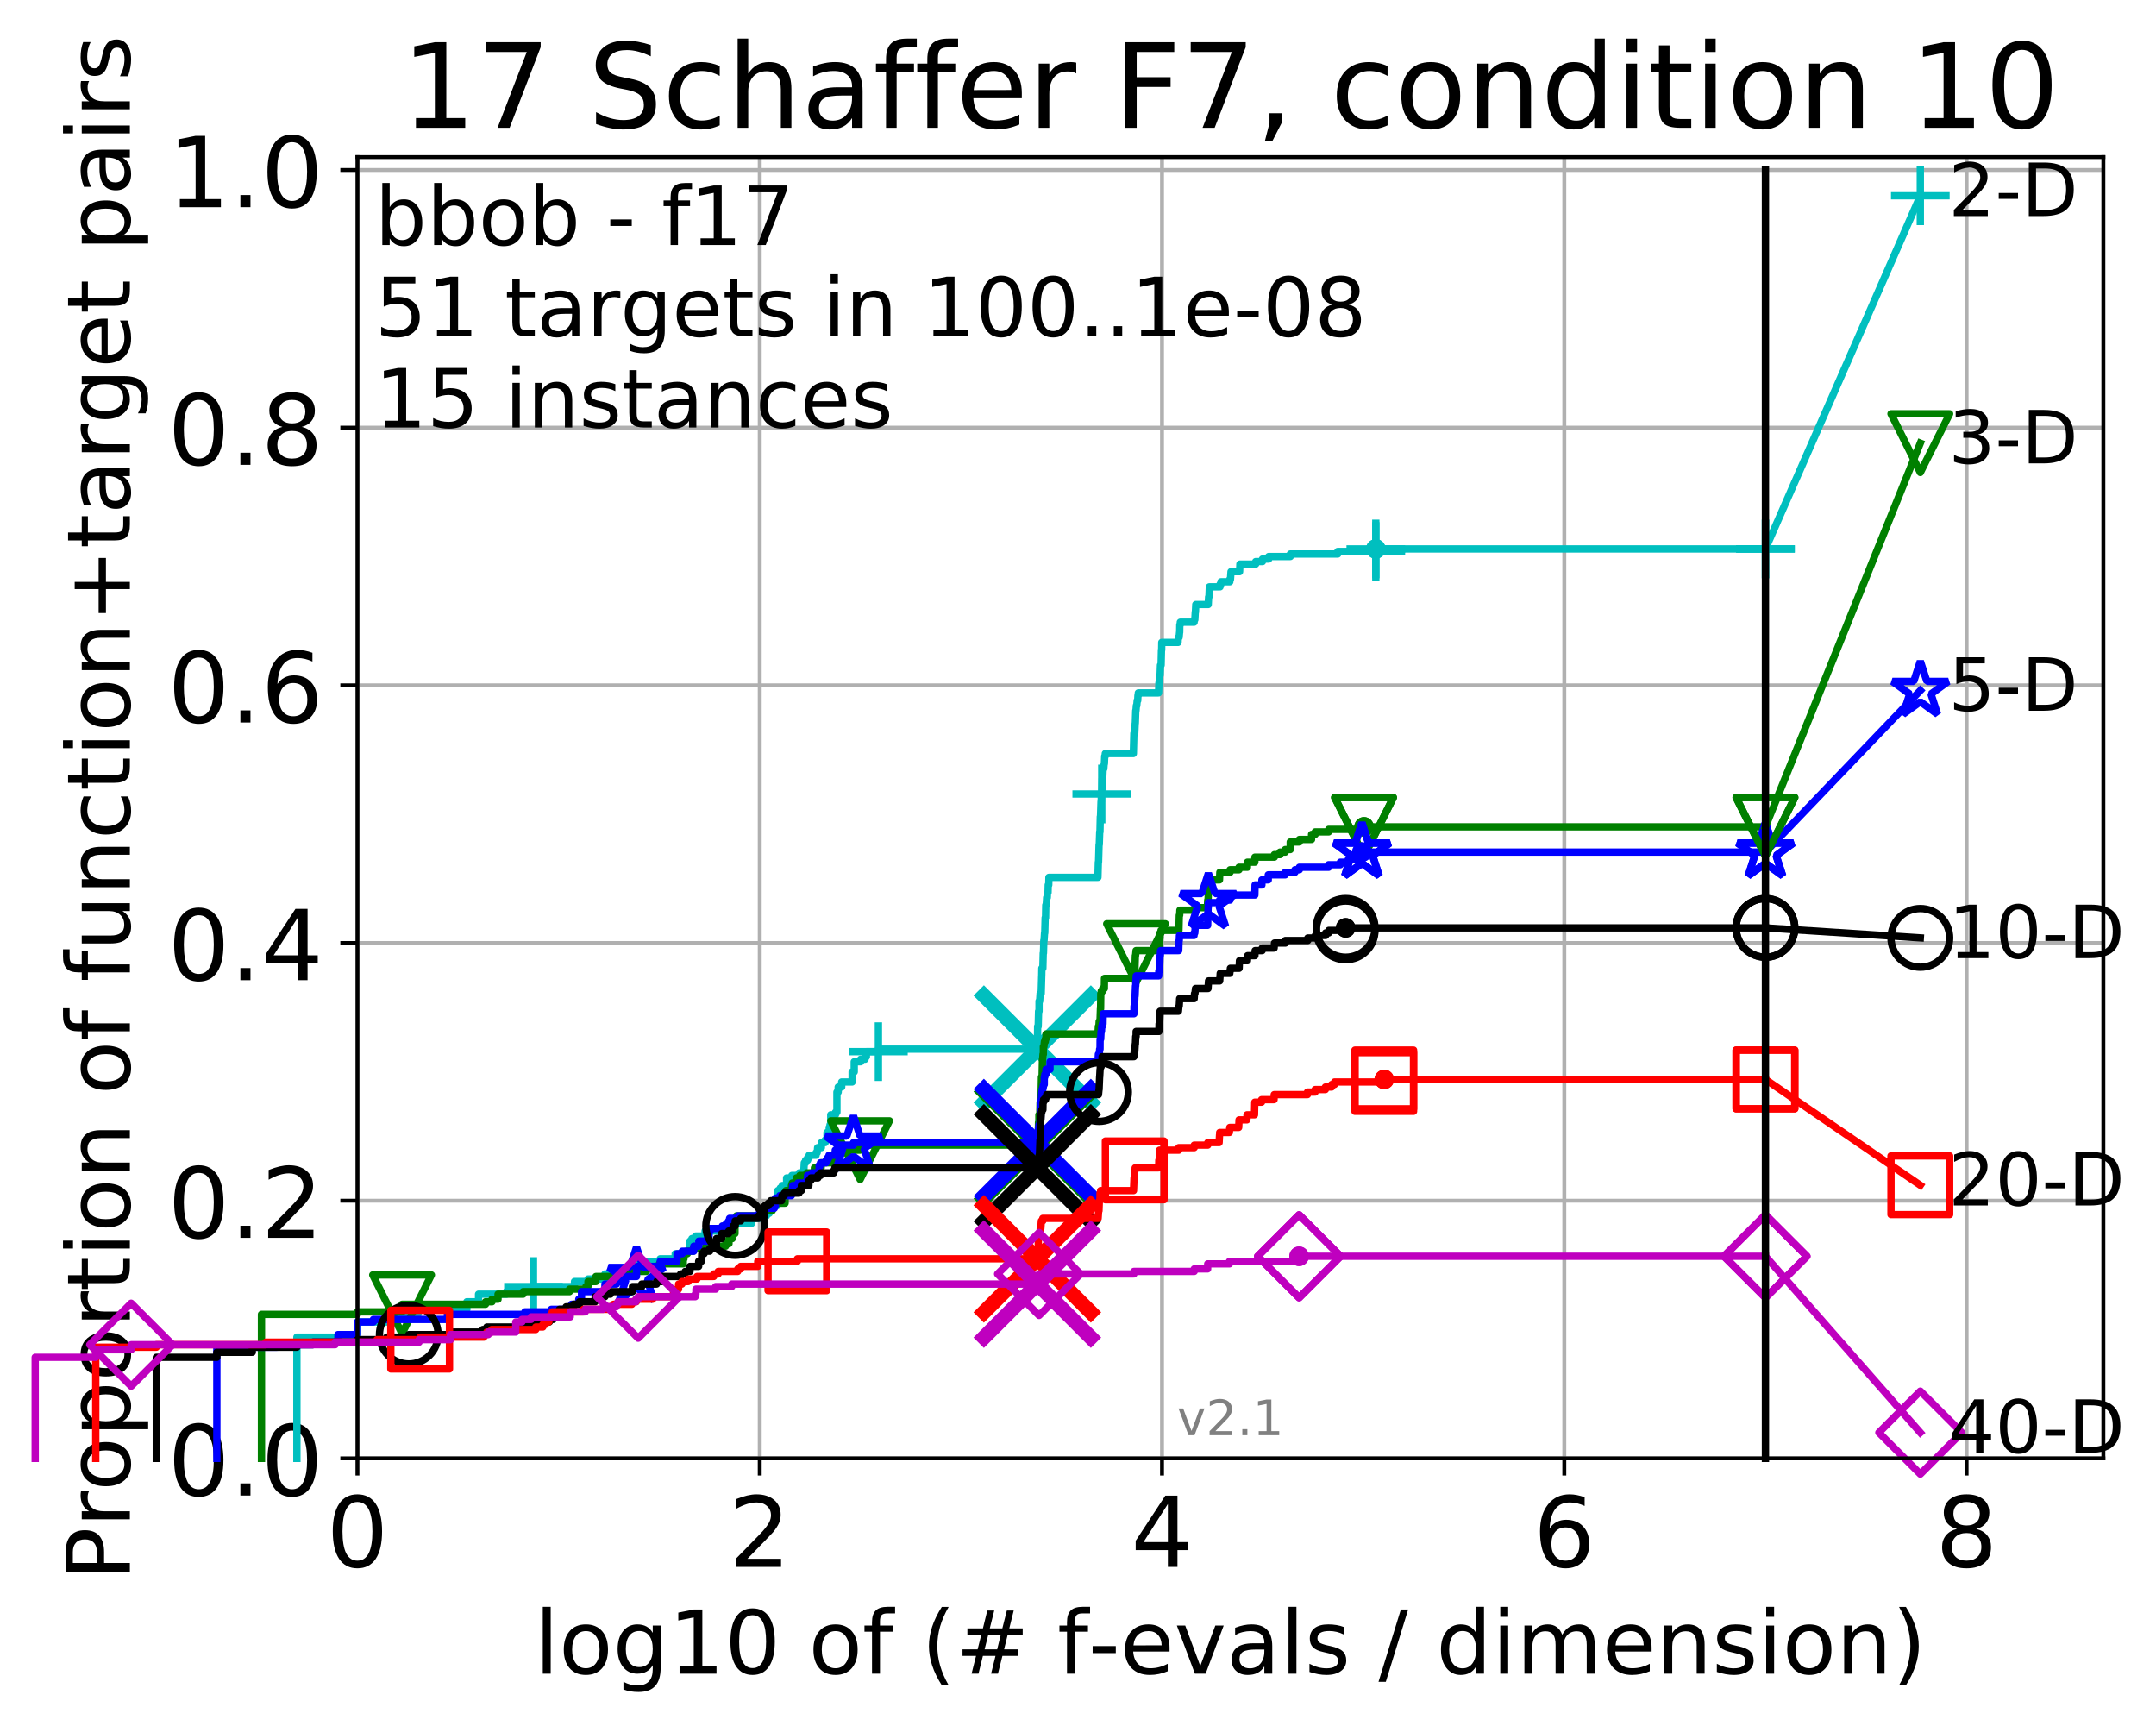 <?xml version="1.0" encoding="utf-8" standalone="no"?>
<!DOCTYPE svg PUBLIC "-//W3C//DTD SVG 1.1//EN"
  "http://www.w3.org/Graphics/SVG/1.1/DTD/svg11.dtd">
<!-- Created with matplotlib (http://matplotlib.org/) -->
<svg height="353pt" version="1.1" viewBox="0 0 441 353" width="441pt" xmlns="http://www.w3.org/2000/svg" xmlns:xlink="http://www.w3.org/1999/xlink">
 <defs>
  <style type="text/css">
*{stroke-linecap:butt;stroke-linejoin:round;}
  </style>
 </defs>
 <g id="figure_1">
  <g id="patch_1">
   <path d="M -0 353.222 
L 441.803 353.222 
L 441.803 0 
L -0 0 
z
" style="fill:#ffffff;"/>
  </g>
  <g id="axes_1">
   <g id="patch_2">
    <path d="M 73.113 298.245 
L 430.233 298.245 
L 430.233 32.133 
L 73.113 32.133 
z
" style="fill:#ffffff;"/>
   </g>
   <g id="matplotlib.axis_1">
    <g id="xtick_1">
     <g id="line2d_1">
      <path clip-path="url(#pd9b0b74874)" d="M 73.113 298.245 
L 73.113 32.133 
" style="fill:none;stroke:#b0b0b0;stroke-linecap:square;stroke-width:0.8;"/>
     </g>
     <g id="line2d_2">
      <defs>
       <path d="M 0 0 
L 0 3.5 
" id="m2db95c064a" style="stroke:#000000;stroke-width:0.8;"/>
      </defs>
      <g>
       <use style="stroke:#000000;stroke-width:0.8;" x="73.113" xlink:href="#m2db95c064a" y="298.245"/>
      </g>
     </g>
     <g id="text_1">
      <!-- 0 -->
      <defs>
       <path d="M 31.781 66.406 
Q 24.172 66.406 20.328 58.906 
Q 16.5 51.422 16.5 36.375 
Q 16.5 21.391 20.328 13.891 
Q 24.172 6.391 31.781 6.391 
Q 39.453 6.391 43.281 13.891 
Q 47.125 21.391 47.125 36.375 
Q 47.125 51.422 43.281 58.906 
Q 39.453 66.406 31.781 66.406 
z
M 31.781 74.219 
Q 44.047 74.219 50.516 64.516 
Q 56.984 54.828 56.984 36.375 
Q 56.984 17.969 50.516 8.266 
Q 44.047 -1.422 31.781 -1.422 
Q 19.531 -1.422 13.062 8.266 
Q 6.594 17.969 6.594 36.375 
Q 6.594 54.828 13.062 64.516 
Q 19.531 74.219 31.781 74.219 
z
" id="DejaVuSans-30"/>
      </defs>
      <g transform="translate(66.751 320.442)scale(0.2 -0.2)">
       <use xlink:href="#DejaVuSans-30"/>
      </g>
     </g>
    </g>
    <g id="xtick_2">
     <g id="line2d_3">
      <path clip-path="url(#pd9b0b74874)" d="M 155.399 298.245 
L 155.399 32.133 
" style="fill:none;stroke:#b0b0b0;stroke-linecap:square;stroke-width:0.8;"/>
     </g>
     <g id="line2d_4">
      <g>
       <use style="stroke:#000000;stroke-width:0.8;" x="155.399" xlink:href="#m2db95c064a" y="298.245"/>
      </g>
     </g>
     <g id="text_2">
      <!-- 2 -->
      <defs>
       <path d="M 19.188 8.297 
L 53.609 8.297 
L 53.609 0 
L 7.328 0 
L 7.328 8.297 
Q 12.938 14.109 22.625 23.891 
Q 32.328 33.688 34.812 36.531 
Q 39.547 41.844 41.422 45.531 
Q 43.312 49.219 43.312 52.781 
Q 43.312 58.594 39.234 62.25 
Q 35.156 65.922 28.609 65.922 
Q 23.969 65.922 18.812 64.312 
Q 13.672 62.703 7.812 59.422 
L 7.812 69.391 
Q 13.766 71.781 18.938 73 
Q 24.125 74.219 28.422 74.219 
Q 39.75 74.219 46.484 68.547 
Q 53.219 62.891 53.219 53.422 
Q 53.219 48.922 51.531 44.891 
Q 49.859 40.875 45.406 35.406 
Q 44.188 33.984 37.641 27.219 
Q 31.109 20.453 19.188 8.297 
z
" id="DejaVuSans-32"/>
      </defs>
      <g transform="translate(149.037 320.442)scale(0.2 -0.2)">
       <use xlink:href="#DejaVuSans-32"/>
      </g>
     </g>
    </g>
    <g id="xtick_3">
     <g id="line2d_5">
      <path clip-path="url(#pd9b0b74874)" d="M 237.685 298.245 
L 237.685 32.133 
" style="fill:none;stroke:#b0b0b0;stroke-linecap:square;stroke-width:0.8;"/>
     </g>
     <g id="line2d_6">
      <g>
       <use style="stroke:#000000;stroke-width:0.8;" x="237.685" xlink:href="#m2db95c064a" y="298.245"/>
      </g>
     </g>
     <g id="text_3">
      <!-- 4 -->
      <defs>
       <path d="M 37.797 64.312 
L 12.891 25.391 
L 37.797 25.391 
z
M 35.203 72.906 
L 47.609 72.906 
L 47.609 25.391 
L 58.016 25.391 
L 58.016 17.188 
L 47.609 17.188 
L 47.609 0 
L 37.797 0 
L 37.797 17.188 
L 4.891 17.188 
L 4.891 26.703 
z
" id="DejaVuSans-34"/>
      </defs>
      <g transform="translate(231.322 320.442)scale(0.2 -0.2)">
       <use xlink:href="#DejaVuSans-34"/>
      </g>
     </g>
    </g>
    <g id="xtick_4">
     <g id="line2d_7">
      <path clip-path="url(#pd9b0b74874)" d="M 319.97 298.245 
L 319.97 32.133 
" style="fill:none;stroke:#b0b0b0;stroke-linecap:square;stroke-width:0.8;"/>
     </g>
     <g id="line2d_8">
      <g>
       <use style="stroke:#000000;stroke-width:0.8;" x="319.97" xlink:href="#m2db95c064a" y="298.245"/>
      </g>
     </g>
     <g id="text_4">
      <!-- 6 -->
      <defs>
       <path d="M 33.016 40.375 
Q 26.375 40.375 22.484 35.828 
Q 18.609 31.297 18.609 23.391 
Q 18.609 15.531 22.484 10.953 
Q 26.375 6.391 33.016 6.391 
Q 39.656 6.391 43.531 10.953 
Q 47.406 15.531 47.406 23.391 
Q 47.406 31.297 43.531 35.828 
Q 39.656 40.375 33.016 40.375 
z
M 52.594 71.297 
L 52.594 62.312 
Q 48.875 64.062 45.094 64.984 
Q 41.312 65.922 37.594 65.922 
Q 27.828 65.922 22.672 59.328 
Q 17.531 52.734 16.797 39.406 
Q 19.672 43.656 24.016 45.922 
Q 28.375 48.188 33.594 48.188 
Q 44.578 48.188 50.953 41.516 
Q 57.328 34.859 57.328 23.391 
Q 57.328 12.156 50.688 5.359 
Q 44.047 -1.422 33.016 -1.422 
Q 20.359 -1.422 13.672 8.266 
Q 6.984 17.969 6.984 36.375 
Q 6.984 53.656 15.188 63.938 
Q 23.391 74.219 37.203 74.219 
Q 40.922 74.219 44.703 73.484 
Q 48.484 72.75 52.594 71.297 
z
" id="DejaVuSans-36"/>
      </defs>
      <g transform="translate(313.608 320.442)scale(0.2 -0.2)">
       <use xlink:href="#DejaVuSans-36"/>
      </g>
     </g>
    </g>
    <g id="xtick_5">
     <g id="line2d_9">
      <path clip-path="url(#pd9b0b74874)" d="M 402.256 298.245 
L 402.256 32.133 
" style="fill:none;stroke:#b0b0b0;stroke-linecap:square;stroke-width:0.8;"/>
     </g>
     <g id="line2d_10">
      <g>
       <use style="stroke:#000000;stroke-width:0.8;" x="402.256" xlink:href="#m2db95c064a" y="298.245"/>
      </g>
     </g>
     <g id="text_5">
      <!-- 8 -->
      <defs>
       <path d="M 31.781 34.625 
Q 24.75 34.625 20.719 30.859 
Q 16.703 27.094 16.703 20.516 
Q 16.703 13.922 20.719 10.156 
Q 24.75 6.391 31.781 6.391 
Q 38.812 6.391 42.859 10.172 
Q 46.922 13.969 46.922 20.516 
Q 46.922 27.094 42.891 30.859 
Q 38.875 34.625 31.781 34.625 
z
M 21.922 38.812 
Q 15.578 40.375 12.031 44.719 
Q 8.5 49.078 8.5 55.328 
Q 8.5 64.062 14.719 69.141 
Q 20.953 74.219 31.781 74.219 
Q 42.672 74.219 48.875 69.141 
Q 55.078 64.062 55.078 55.328 
Q 55.078 49.078 51.531 44.719 
Q 48 40.375 41.703 38.812 
Q 48.828 37.156 52.797 32.312 
Q 56.781 27.484 56.781 20.516 
Q 56.781 9.906 50.312 4.234 
Q 43.844 -1.422 31.781 -1.422 
Q 19.734 -1.422 13.25 4.234 
Q 6.781 9.906 6.781 20.516 
Q 6.781 27.484 10.781 32.312 
Q 14.797 37.156 21.922 38.812 
z
M 18.312 54.391 
Q 18.312 48.734 21.844 45.562 
Q 25.391 42.391 31.781 42.391 
Q 38.141 42.391 41.719 45.562 
Q 45.312 48.734 45.312 54.391 
Q 45.312 60.062 41.719 63.234 
Q 38.141 66.406 31.781 66.406 
Q 25.391 66.406 21.844 63.234 
Q 18.312 60.062 18.312 54.391 
z
" id="DejaVuSans-38"/>
      </defs>
      <g transform="translate(395.894 320.442)scale(0.2 -0.2)">
       <use xlink:href="#DejaVuSans-38"/>
      </g>
     </g>
    </g>
    <g id="text_6">
     <!-- log10 of (# f-evals / dimension) -->
     <defs>
      <path d="M 9.422 75.984 
L 18.406 75.984 
L 18.406 0 
L 9.422 0 
z
" id="DejaVuSans-6c"/>
      <path d="M 30.609 48.391 
Q 23.391 48.391 19.188 42.75 
Q 14.984 37.109 14.984 27.297 
Q 14.984 17.484 19.156 11.844 
Q 23.344 6.203 30.609 6.203 
Q 37.797 6.203 41.984 11.859 
Q 46.188 17.531 46.188 27.297 
Q 46.188 37.016 41.984 42.703 
Q 37.797 48.391 30.609 48.391 
z
M 30.609 56 
Q 42.328 56 49.016 48.375 
Q 55.719 40.766 55.719 27.297 
Q 55.719 13.875 49.016 6.219 
Q 42.328 -1.422 30.609 -1.422 
Q 18.844 -1.422 12.172 6.219 
Q 5.516 13.875 5.516 27.297 
Q 5.516 40.766 12.172 48.375 
Q 18.844 56 30.609 56 
z
" id="DejaVuSans-6f"/>
      <path d="M 45.406 27.984 
Q 45.406 37.75 41.375 43.109 
Q 37.359 48.484 30.078 48.484 
Q 22.859 48.484 18.828 43.109 
Q 14.797 37.75 14.797 27.984 
Q 14.797 18.266 18.828 12.891 
Q 22.859 7.516 30.078 7.516 
Q 37.359 7.516 41.375 12.891 
Q 45.406 18.266 45.406 27.984 
z
M 54.391 6.781 
Q 54.391 -7.172 48.188 -13.984 
Q 42 -20.797 29.203 -20.797 
Q 24.469 -20.797 20.266 -20.094 
Q 16.062 -19.391 12.109 -17.922 
L 12.109 -9.188 
Q 16.062 -11.328 19.922 -12.344 
Q 23.781 -13.375 27.781 -13.375 
Q 36.625 -13.375 41.016 -8.766 
Q 45.406 -4.156 45.406 5.172 
L 45.406 9.625 
Q 42.625 4.781 38.281 2.391 
Q 33.938 0 27.875 0 
Q 17.828 0 11.672 7.656 
Q 5.516 15.328 5.516 27.984 
Q 5.516 40.672 11.672 48.328 
Q 17.828 56 27.875 56 
Q 33.938 56 38.281 53.609 
Q 42.625 51.219 45.406 46.391 
L 45.406 54.688 
L 54.391 54.688 
z
" id="DejaVuSans-67"/>
      <path d="M 12.406 8.297 
L 28.516 8.297 
L 28.516 63.922 
L 10.984 60.406 
L 10.984 69.391 
L 28.422 72.906 
L 38.281 72.906 
L 38.281 8.297 
L 54.391 8.297 
L 54.391 0 
L 12.406 0 
z
" id="DejaVuSans-31"/>
      <path id="DejaVuSans-20"/>
      <path d="M 37.109 75.984 
L 37.109 68.5 
L 28.516 68.5 
Q 23.688 68.5 21.797 66.547 
Q 19.922 64.594 19.922 59.516 
L 19.922 54.688 
L 34.719 54.688 
L 34.719 47.703 
L 19.922 47.703 
L 19.922 0 
L 10.891 0 
L 10.891 47.703 
L 2.297 47.703 
L 2.297 54.688 
L 10.891 54.688 
L 10.891 58.5 
Q 10.891 67.625 15.141 71.797 
Q 19.391 75.984 28.609 75.984 
z
" id="DejaVuSans-66"/>
      <path d="M 31 75.875 
Q 24.469 64.656 21.281 53.656 
Q 18.109 42.672 18.109 31.391 
Q 18.109 20.125 21.312 9.062 
Q 24.516 -2 31 -13.188 
L 23.188 -13.188 
Q 15.875 -1.703 12.234 9.375 
Q 8.594 20.453 8.594 31.391 
Q 8.594 42.281 12.203 53.312 
Q 15.828 64.359 23.188 75.875 
z
" id="DejaVuSans-28"/>
      <path d="M 51.125 44 
L 36.922 44 
L 32.812 27.688 
L 47.125 27.688 
z
M 43.797 71.781 
L 38.719 51.516 
L 52.984 51.516 
L 58.109 71.781 
L 65.922 71.781 
L 60.891 51.516 
L 76.125 51.516 
L 76.125 44 
L 58.984 44 
L 54.984 27.688 
L 70.516 27.688 
L 70.516 20.219 
L 53.078 20.219 
L 48 0 
L 40.188 0 
L 45.219 20.219 
L 30.906 20.219 
L 25.875 0 
L 18.016 0 
L 23.094 20.219 
L 7.719 20.219 
L 7.719 27.688 
L 24.906 27.688 
L 29 44 
L 13.281 44 
L 13.281 51.516 
L 30.906 51.516 
L 35.891 71.781 
z
" id="DejaVuSans-23"/>
      <path d="M 4.891 31.391 
L 31.203 31.391 
L 31.203 23.391 
L 4.891 23.391 
z
" id="DejaVuSans-2d"/>
      <path d="M 56.203 29.594 
L 56.203 25.203 
L 14.891 25.203 
Q 15.484 15.922 20.484 11.062 
Q 25.484 6.203 34.422 6.203 
Q 39.594 6.203 44.453 7.469 
Q 49.312 8.734 54.109 11.281 
L 54.109 2.781 
Q 49.266 0.734 44.188 -0.344 
Q 39.109 -1.422 33.891 -1.422 
Q 20.797 -1.422 13.156 6.188 
Q 5.516 13.812 5.516 26.812 
Q 5.516 40.234 12.766 48.109 
Q 20.016 56 32.328 56 
Q 43.359 56 49.781 48.891 
Q 56.203 41.797 56.203 29.594 
z
M 47.219 32.234 
Q 47.125 39.594 43.094 43.984 
Q 39.062 48.391 32.422 48.391 
Q 24.906 48.391 20.391 44.141 
Q 15.875 39.891 15.188 32.172 
z
" id="DejaVuSans-65"/>
      <path d="M 2.984 54.688 
L 12.5 54.688 
L 29.594 8.797 
L 46.688 54.688 
L 56.203 54.688 
L 35.688 0 
L 23.484 0 
z
" id="DejaVuSans-76"/>
      <path d="M 34.281 27.484 
Q 23.391 27.484 19.188 25 
Q 14.984 22.516 14.984 16.5 
Q 14.984 11.719 18.141 8.906 
Q 21.297 6.109 26.703 6.109 
Q 34.188 6.109 38.703 11.406 
Q 43.219 16.703 43.219 25.484 
L 43.219 27.484 
z
M 52.203 31.203 
L 52.203 0 
L 43.219 0 
L 43.219 8.297 
Q 40.141 3.328 35.547 0.953 
Q 30.953 -1.422 24.312 -1.422 
Q 15.922 -1.422 10.953 3.297 
Q 6 8.016 6 15.922 
Q 6 25.141 12.172 29.828 
Q 18.359 34.516 30.609 34.516 
L 43.219 34.516 
L 43.219 35.406 
Q 43.219 41.609 39.141 45 
Q 35.062 48.391 27.688 48.391 
Q 23 48.391 18.547 47.266 
Q 14.109 46.141 10.016 43.891 
L 10.016 52.203 
Q 14.938 54.109 19.578 55.047 
Q 24.219 56 28.609 56 
Q 40.484 56 46.344 49.844 
Q 52.203 43.703 52.203 31.203 
z
" id="DejaVuSans-61"/>
      <path d="M 44.281 53.078 
L 44.281 44.578 
Q 40.484 46.531 36.375 47.5 
Q 32.281 48.484 27.875 48.484 
Q 21.188 48.484 17.844 46.438 
Q 14.5 44.391 14.5 40.281 
Q 14.5 37.156 16.891 35.375 
Q 19.281 33.594 26.516 31.984 
L 29.594 31.297 
Q 39.156 29.25 43.188 25.516 
Q 47.219 21.781 47.219 15.094 
Q 47.219 7.469 41.188 3.016 
Q 35.156 -1.422 24.609 -1.422 
Q 20.219 -1.422 15.453 -0.562 
Q 10.688 0.297 5.422 2 
L 5.422 11.281 
Q 10.406 8.688 15.234 7.391 
Q 20.062 6.109 24.812 6.109 
Q 31.156 6.109 34.562 8.281 
Q 37.984 10.453 37.984 14.406 
Q 37.984 18.062 35.516 20.016 
Q 33.062 21.969 24.703 23.781 
L 21.578 24.516 
Q 13.234 26.266 9.516 29.906 
Q 5.812 33.547 5.812 39.891 
Q 5.812 47.609 11.281 51.797 
Q 16.75 56 26.812 56 
Q 31.781 56 36.172 55.266 
Q 40.578 54.547 44.281 53.078 
z
" id="DejaVuSans-73"/>
      <path d="M 25.391 72.906 
L 33.688 72.906 
L 8.297 -9.281 
L 0 -9.281 
z
" id="DejaVuSans-2f"/>
      <path d="M 45.406 46.391 
L 45.406 75.984 
L 54.391 75.984 
L 54.391 0 
L 45.406 0 
L 45.406 8.203 
Q 42.578 3.328 38.25 0.953 
Q 33.938 -1.422 27.875 -1.422 
Q 17.969 -1.422 11.734 6.484 
Q 5.516 14.406 5.516 27.297 
Q 5.516 40.188 11.734 48.094 
Q 17.969 56 27.875 56 
Q 33.938 56 38.25 53.625 
Q 42.578 51.266 45.406 46.391 
z
M 14.797 27.297 
Q 14.797 17.391 18.875 11.75 
Q 22.953 6.109 30.078 6.109 
Q 37.203 6.109 41.297 11.75 
Q 45.406 17.391 45.406 27.297 
Q 45.406 37.203 41.297 42.844 
Q 37.203 48.484 30.078 48.484 
Q 22.953 48.484 18.875 42.844 
Q 14.797 37.203 14.797 27.297 
z
" id="DejaVuSans-64"/>
      <path d="M 9.422 54.688 
L 18.406 54.688 
L 18.406 0 
L 9.422 0 
z
M 9.422 75.984 
L 18.406 75.984 
L 18.406 64.594 
L 9.422 64.594 
z
" id="DejaVuSans-69"/>
      <path d="M 52 44.188 
Q 55.375 50.25 60.062 53.125 
Q 64.75 56 71.094 56 
Q 79.641 56 84.281 50.016 
Q 88.922 44.047 88.922 33.016 
L 88.922 0 
L 79.891 0 
L 79.891 32.719 
Q 79.891 40.578 77.094 44.375 
Q 74.312 48.188 68.609 48.188 
Q 61.625 48.188 57.562 43.547 
Q 53.516 38.922 53.516 30.906 
L 53.516 0 
L 44.484 0 
L 44.484 32.719 
Q 44.484 40.625 41.703 44.406 
Q 38.922 48.188 33.109 48.188 
Q 26.219 48.188 22.156 43.531 
Q 18.109 38.875 18.109 30.906 
L 18.109 0 
L 9.078 0 
L 9.078 54.688 
L 18.109 54.688 
L 18.109 46.188 
Q 21.188 51.219 25.484 53.609 
Q 29.781 56 35.688 56 
Q 41.656 56 45.828 52.969 
Q 50 49.953 52 44.188 
z
" id="DejaVuSans-6d"/>
      <path d="M 54.891 33.016 
L 54.891 0 
L 45.906 0 
L 45.906 32.719 
Q 45.906 40.484 42.875 44.328 
Q 39.844 48.188 33.797 48.188 
Q 26.516 48.188 22.312 43.547 
Q 18.109 38.922 18.109 30.906 
L 18.109 0 
L 9.078 0 
L 9.078 54.688 
L 18.109 54.688 
L 18.109 46.188 
Q 21.344 51.125 25.703 53.562 
Q 30.078 56 35.797 56 
Q 45.219 56 50.047 50.172 
Q 54.891 44.344 54.891 33.016 
z
" id="DejaVuSans-6e"/>
      <path d="M 8.016 75.875 
L 15.828 75.875 
Q 23.141 64.359 26.781 53.312 
Q 30.422 42.281 30.422 31.391 
Q 30.422 20.453 26.781 9.375 
Q 23.141 -1.703 15.828 -13.188 
L 8.016 -13.188 
Q 14.5 -2 17.703 9.062 
Q 20.906 20.125 20.906 31.391 
Q 20.906 42.672 17.703 53.656 
Q 14.5 64.656 8.016 75.875 
z
" id="DejaVuSans-29"/>
     </defs>
     <g transform="translate(109.328 342.279)scale(0.18 -0.18)">
      <use xlink:href="#DejaVuSans-6c"/>
      <use x="27.783" xlink:href="#DejaVuSans-6f"/>
      <use x="88.965" xlink:href="#DejaVuSans-67"/>
      <use x="152.441" xlink:href="#DejaVuSans-31"/>
      <use x="216.064" xlink:href="#DejaVuSans-30"/>
      <use x="279.688" xlink:href="#DejaVuSans-20"/>
      <use x="311.475" xlink:href="#DejaVuSans-6f"/>
      <use x="372.656" xlink:href="#DejaVuSans-66"/>
      <use x="407.861" xlink:href="#DejaVuSans-20"/>
      <use x="439.648" xlink:href="#DejaVuSans-28"/>
      <use x="478.662" xlink:href="#DejaVuSans-23"/>
      <use x="562.451" xlink:href="#DejaVuSans-20"/>
      <use x="594.238" xlink:href="#DejaVuSans-66"/>
      <use x="629.365" xlink:href="#DejaVuSans-2d"/>
      <use x="665.449" xlink:href="#DejaVuSans-65"/>
      <use x="726.973" xlink:href="#DejaVuSans-76"/>
      <use x="786.152" xlink:href="#DejaVuSans-61"/>
      <use x="847.432" xlink:href="#DejaVuSans-6c"/>
      <use x="875.215" xlink:href="#DejaVuSans-73"/>
      <use x="927.314" xlink:href="#DejaVuSans-20"/>
      <use x="959.102" xlink:href="#DejaVuSans-2f"/>
      <use x="992.793" xlink:href="#DejaVuSans-20"/>
      <use x="1024.58" xlink:href="#DejaVuSans-64"/>
      <use x="1088.057" xlink:href="#DejaVuSans-69"/>
      <use x="1115.84" xlink:href="#DejaVuSans-6d"/>
      <use x="1213.252" xlink:href="#DejaVuSans-65"/>
      <use x="1274.775" xlink:href="#DejaVuSans-6e"/>
      <use x="1338.154" xlink:href="#DejaVuSans-73"/>
      <use x="1390.254" xlink:href="#DejaVuSans-69"/>
      <use x="1418.037" xlink:href="#DejaVuSans-6f"/>
      <use x="1479.219" xlink:href="#DejaVuSans-6e"/>
      <use x="1542.598" xlink:href="#DejaVuSans-29"/>
     </g>
    </g>
   </g>
   <g id="matplotlib.axis_2">
    <g id="ytick_1">
     <g id="line2d_11">
      <path clip-path="url(#pd9b0b74874)" d="M 73.113 298.245 
L 430.233 298.245 
" style="fill:none;stroke:#b0b0b0;stroke-linecap:square;stroke-width:0.8;"/>
     </g>
     <g id="line2d_12">
      <defs>
       <path d="M 0 0 
L -3.5 0 
" id="mdf1e7be33d" style="stroke:#000000;stroke-width:0.8;"/>
      </defs>
      <g>
       <use style="stroke:#000000;stroke-width:0.8;" x="73.113" xlink:href="#mdf1e7be33d" y="298.245"/>
      </g>
     </g>
     <g id="text_7">
      <!-- 0.0 -->
      <defs>
       <path d="M 10.688 12.406 
L 21 12.406 
L 21 0 
L 10.688 0 
z
" id="DejaVuSans-2e"/>
      </defs>
      <g transform="translate(34.307 305.844)scale(0.2 -0.2)">
       <use xlink:href="#DejaVuSans-30"/>
       <use x="63.623" xlink:href="#DejaVuSans-2e"/>
       <use x="95.41" xlink:href="#DejaVuSans-30"/>
      </g>
     </g>
    </g>
    <g id="ytick_2">
     <g id="line2d_13">
      <path clip-path="url(#pd9b0b74874)" d="M 73.113 245.55 
L 430.233 245.55 
" style="fill:none;stroke:#b0b0b0;stroke-linecap:square;stroke-width:0.8;"/>
     </g>
     <g id="line2d_14">
      <g>
       <use style="stroke:#000000;stroke-width:0.8;" x="73.113" xlink:href="#mdf1e7be33d" y="245.55"/>
      </g>
     </g>
     <g id="text_8">
      <!-- 0.2 -->
      <g transform="translate(34.307 253.148)scale(0.2 -0.2)">
       <use xlink:href="#DejaVuSans-30"/>
       <use x="63.623" xlink:href="#DejaVuSans-2e"/>
       <use x="95.41" xlink:href="#DejaVuSans-32"/>
      </g>
     </g>
    </g>
    <g id="ytick_3">
     <g id="line2d_15">
      <path clip-path="url(#pd9b0b74874)" d="M 73.113 192.854 
L 430.233 192.854 
" style="fill:none;stroke:#b0b0b0;stroke-linecap:square;stroke-width:0.8;"/>
     </g>
     <g id="line2d_16">
      <g>
       <use style="stroke:#000000;stroke-width:0.8;" x="73.113" xlink:href="#mdf1e7be33d" y="192.854"/>
      </g>
     </g>
     <g id="text_9">
      <!-- 0.4 -->
      <g transform="translate(34.307 200.453)scale(0.2 -0.2)">
       <use xlink:href="#DejaVuSans-30"/>
       <use x="63.623" xlink:href="#DejaVuSans-2e"/>
       <use x="95.41" xlink:href="#DejaVuSans-34"/>
      </g>
     </g>
    </g>
    <g id="ytick_4">
     <g id="line2d_17">
      <path clip-path="url(#pd9b0b74874)" d="M 73.113 140.159 
L 430.233 140.159 
" style="fill:none;stroke:#b0b0b0;stroke-linecap:square;stroke-width:0.8;"/>
     </g>
     <g id="line2d_18">
      <g>
       <use style="stroke:#000000;stroke-width:0.8;" x="73.113" xlink:href="#mdf1e7be33d" y="140.159"/>
      </g>
     </g>
     <g id="text_10">
      <!-- 0.6 -->
      <g transform="translate(34.307 147.757)scale(0.2 -0.2)">
       <use xlink:href="#DejaVuSans-30"/>
       <use x="63.623" xlink:href="#DejaVuSans-2e"/>
       <use x="95.41" xlink:href="#DejaVuSans-36"/>
      </g>
     </g>
    </g>
    <g id="ytick_5">
     <g id="line2d_19">
      <path clip-path="url(#pd9b0b74874)" d="M 73.113 87.464 
L 430.233 87.464 
" style="fill:none;stroke:#b0b0b0;stroke-linecap:square;stroke-width:0.8;"/>
     </g>
     <g id="line2d_20">
      <g>
       <use style="stroke:#000000;stroke-width:0.8;" x="73.113" xlink:href="#mdf1e7be33d" y="87.464"/>
      </g>
     </g>
     <g id="text_11">
      <!-- 0.8 -->
      <g transform="translate(34.307 95.062)scale(0.2 -0.2)">
       <use xlink:href="#DejaVuSans-30"/>
       <use x="63.623" xlink:href="#DejaVuSans-2e"/>
       <use x="95.41" xlink:href="#DejaVuSans-38"/>
      </g>
     </g>
    </g>
    <g id="ytick_6">
     <g id="line2d_21">
      <path clip-path="url(#pd9b0b74874)" d="M 73.113 34.768 
L 430.233 34.768 
" style="fill:none;stroke:#b0b0b0;stroke-linecap:square;stroke-width:0.8;"/>
     </g>
     <g id="line2d_22">
      <g>
       <use style="stroke:#000000;stroke-width:0.8;" x="73.113" xlink:href="#mdf1e7be33d" y="34.768"/>
      </g>
     </g>
     <g id="text_12">
      <!-- 1.0 -->
      <g transform="translate(34.307 42.367)scale(0.2 -0.2)">
       <use xlink:href="#DejaVuSans-31"/>
       <use x="63.623" xlink:href="#DejaVuSans-2e"/>
       <use x="95.41" xlink:href="#DejaVuSans-30"/>
      </g>
     </g>
    </g>
    <g id="text_13">
     <!-- Proportion of function+target pairs -->
     <defs>
      <path d="M 19.672 64.797 
L 19.672 37.406 
L 32.078 37.406 
Q 38.969 37.406 42.719 40.969 
Q 46.484 44.531 46.484 51.125 
Q 46.484 57.672 42.719 61.234 
Q 38.969 64.797 32.078 64.797 
z
M 9.812 72.906 
L 32.078 72.906 
Q 44.344 72.906 50.609 67.359 
Q 56.891 61.812 56.891 51.125 
Q 56.891 40.328 50.609 34.812 
Q 44.344 29.297 32.078 29.297 
L 19.672 29.297 
L 19.672 0 
L 9.812 0 
z
" id="DejaVuSans-50"/>
      <path d="M 41.109 46.297 
Q 39.594 47.172 37.812 47.578 
Q 36.031 48 33.891 48 
Q 26.266 48 22.188 43.047 
Q 18.109 38.094 18.109 28.812 
L 18.109 0 
L 9.078 0 
L 9.078 54.688 
L 18.109 54.688 
L 18.109 46.188 
Q 20.953 51.172 25.484 53.578 
Q 30.031 56 36.531 56 
Q 37.453 56 38.578 55.875 
Q 39.703 55.766 41.062 55.516 
z
" id="DejaVuSans-72"/>
      <path d="M 18.109 8.203 
L 18.109 -20.797 
L 9.078 -20.797 
L 9.078 54.688 
L 18.109 54.688 
L 18.109 46.391 
Q 20.953 51.266 25.266 53.625 
Q 29.594 56 35.594 56 
Q 45.562 56 51.781 48.094 
Q 58.016 40.188 58.016 27.297 
Q 58.016 14.406 51.781 6.484 
Q 45.562 -1.422 35.594 -1.422 
Q 29.594 -1.422 25.266 0.953 
Q 20.953 3.328 18.109 8.203 
z
M 48.688 27.297 
Q 48.688 37.203 44.609 42.844 
Q 40.531 48.484 33.406 48.484 
Q 26.266 48.484 22.188 42.844 
Q 18.109 37.203 18.109 27.297 
Q 18.109 17.391 22.188 11.75 
Q 26.266 6.109 33.406 6.109 
Q 40.531 6.109 44.609 11.75 
Q 48.688 17.391 48.688 27.297 
z
" id="DejaVuSans-70"/>
      <path d="M 18.312 70.219 
L 18.312 54.688 
L 36.812 54.688 
L 36.812 47.703 
L 18.312 47.703 
L 18.312 18.016 
Q 18.312 11.328 20.141 9.422 
Q 21.969 7.516 27.594 7.516 
L 36.812 7.516 
L 36.812 0 
L 27.594 0 
Q 17.188 0 13.234 3.875 
Q 9.281 7.766 9.281 18.016 
L 9.281 47.703 
L 2.688 47.703 
L 2.688 54.688 
L 9.281 54.688 
L 9.281 70.219 
z
" id="DejaVuSans-74"/>
      <path d="M 8.5 21.578 
L 8.5 54.688 
L 17.484 54.688 
L 17.484 21.922 
Q 17.484 14.156 20.5 10.266 
Q 23.531 6.391 29.594 6.391 
Q 36.859 6.391 41.078 11.031 
Q 45.312 15.672 45.312 23.688 
L 45.312 54.688 
L 54.297 54.688 
L 54.297 0 
L 45.312 0 
L 45.312 8.406 
Q 42.047 3.422 37.719 1 
Q 33.406 -1.422 27.688 -1.422 
Q 18.266 -1.422 13.375 4.438 
Q 8.5 10.297 8.5 21.578 
z
M 31.109 56 
z
" id="DejaVuSans-75"/>
      <path d="M 48.781 52.594 
L 48.781 44.188 
Q 44.969 46.297 41.141 47.344 
Q 37.312 48.391 33.406 48.391 
Q 24.656 48.391 19.812 42.844 
Q 14.984 37.312 14.984 27.297 
Q 14.984 17.281 19.812 11.734 
Q 24.656 6.203 33.406 6.203 
Q 37.312 6.203 41.141 7.25 
Q 44.969 8.297 48.781 10.406 
L 48.781 2.094 
Q 45.016 0.344 40.984 -0.531 
Q 36.969 -1.422 32.422 -1.422 
Q 20.062 -1.422 12.781 6.344 
Q 5.516 14.109 5.516 27.297 
Q 5.516 40.672 12.859 48.328 
Q 20.219 56 33.016 56 
Q 37.156 56 41.109 55.141 
Q 45.062 54.297 48.781 52.594 
z
" id="DejaVuSans-63"/>
      <path d="M 46 62.703 
L 46 35.5 
L 73.188 35.5 
L 73.188 27.203 
L 46 27.203 
L 46 0 
L 37.797 0 
L 37.797 27.203 
L 10.594 27.203 
L 10.594 35.5 
L 37.797 35.5 
L 37.797 62.703 
z
" id="DejaVuSans-2b"/>
     </defs>
     <g transform="translate(26.564 323.179)rotate(-90)scale(0.18 -0.18)">
      <use xlink:href="#DejaVuSans-50"/>
      <use x="60.287" xlink:href="#DejaVuSans-72"/>
      <use x="101.369" xlink:href="#DejaVuSans-6f"/>
      <use x="162.551" xlink:href="#DejaVuSans-70"/>
      <use x="226.027" xlink:href="#DejaVuSans-6f"/>
      <use x="287.209" xlink:href="#DejaVuSans-72"/>
      <use x="328.322" xlink:href="#DejaVuSans-74"/>
      <use x="367.531" xlink:href="#DejaVuSans-69"/>
      <use x="395.314" xlink:href="#DejaVuSans-6f"/>
      <use x="456.496" xlink:href="#DejaVuSans-6e"/>
      <use x="519.875" xlink:href="#DejaVuSans-20"/>
      <use x="551.662" xlink:href="#DejaVuSans-6f"/>
      <use x="612.844" xlink:href="#DejaVuSans-66"/>
      <use x="648.049" xlink:href="#DejaVuSans-20"/>
      <use x="679.836" xlink:href="#DejaVuSans-66"/>
      <use x="715.041" xlink:href="#DejaVuSans-75"/>
      <use x="778.42" xlink:href="#DejaVuSans-6e"/>
      <use x="841.799" xlink:href="#DejaVuSans-63"/>
      <use x="896.779" xlink:href="#DejaVuSans-74"/>
      <use x="935.988" xlink:href="#DejaVuSans-69"/>
      <use x="963.771" xlink:href="#DejaVuSans-6f"/>
      <use x="1024.953" xlink:href="#DejaVuSans-6e"/>
      <use x="1088.332" xlink:href="#DejaVuSans-2b"/>
      <use x="1172.121" xlink:href="#DejaVuSans-74"/>
      <use x="1211.33" xlink:href="#DejaVuSans-61"/>
      <use x="1272.609" xlink:href="#DejaVuSans-72"/>
      <use x="1313.707" xlink:href="#DejaVuSans-67"/>
      <use x="1377.184" xlink:href="#DejaVuSans-65"/>
      <use x="1438.707" xlink:href="#DejaVuSans-74"/>
      <use x="1477.916" xlink:href="#DejaVuSans-20"/>
      <use x="1509.703" xlink:href="#DejaVuSans-70"/>
      <use x="1573.18" xlink:href="#DejaVuSans-61"/>
      <use x="1634.459" xlink:href="#DejaVuSans-69"/>
      <use x="1662.242" xlink:href="#DejaVuSans-72"/>
      <use x="1703.355" xlink:href="#DejaVuSans-73"/>
     </g>
    </g>
   </g>
   <g id="line2d_23">
    <defs>
     <path d="M 0 1.5 
C 0.398 1.5 0.779 1.342 1.061 1.061 
C 1.342 0.779 1.5 0.398 1.5 0 
C 1.5 -0.398 1.342 -0.779 1.061 -1.061 
C 0.779 -1.342 0.398 -1.5 0 -1.5 
C -0.398 -1.5 -0.779 -1.342 -1.061 -1.061 
C -1.342 -0.779 -1.5 -0.398 -1.5 0 
C -1.5 0.398 -1.342 0.779 -1.061 1.061 
C -0.779 1.342 -0.398 1.5 0 1.5 
z
" id="mbec1604fe7" style="stroke:#00bfbf;"/>
    </defs>
    <g>
     <use style="fill:#00bfbf;stroke:#00bfbf;" x="281.417" xlink:href="#mbec1604fe7" y="112.261"/>
     <use style="fill:#00bfbf;stroke:#00bfbf;" x="281.417" xlink:href="#mbec1604fe7" y="112.261"/>
    </g>
   </g>
   <g id="line2d_24">
    <path d="M 60.728 298.245 
L 60.728 273.448 
L 73.113 273.448 
L 73.113 270.348 
L 80.358 270.348 
L 80.358 268.798 
L 85.499 268.798 
L 85.499 267.765 
L 95.498 267.765 
L 95.498 266.215 
L 97.884 266.215 
L 97.884 264.665 
L 103.574 264.665 
L 103.574 264.148 
L 106.559 264.148 
L 106.559 263.632 
L 109.116 263.632 
L 109.116 263.115 
L 117.514 263.115 
L 117.514 262.082 
L 120.268 262.082 
L 120.268 261.565 
L 123.738 261.565 
L 123.738 260.532 
L 124.759 260.532 
L 124.759 260.015 
L 128.746 260.015 
L 128.746 259.499 
L 129.139 259.499 
L 129.139 258.465 
L 132.004 258.465 
L 132.004 257.949 
L 135.039 257.949 
L 135.039 257.432 
L 138.11 257.432 
L 138.11 256.399 
L 140.319 256.399 
L 140.319 255.882 
L 141.131 255.882 
L 141.131 253.816 
L 141.524 253.816 
L 141.524 253.299 
L 142.284 253.299 
L 142.284 252.783 
L 144.223 252.783 
L 144.223 251.749 
L 147.143 251.749 
L 147.143 251.233 
L 150.259 251.233 
L 150.259 250.2 
L 153.714 250.2 
L 153.714 249.166 
L 155.219 249.166 
L 155.219 248.65 
L 156.774 248.65 
L 156.774 248.133 
L 157.344 248.133 
L 157.344 247.1 
L 157.662 247.1 
L 157.662 246.583 
L 158.952 246.583 
L 158.952 245.033 
L 159.098 245.033 
L 159.098 243.483 
L 159.599 243.483 
L 159.599 242.967 
L 160.018 242.967 
L 160.018 242.45 
L 160.893 242.45 
L 160.893 240.9 
L 161.976 240.9 
L 161.976 240.384 
L 163.459 240.384 
L 163.459 239.867 
L 164.401 239.867 
L 164.509 237.801 
L 164.775 237.801 
L 164.775 237.284 
L 165.193 237.284 
L 165.193 236.767 
L 165.5 236.767 
L 165.5 236.251 
L 166.915 236.251 
L 166.915 235.734 
L 167.148 235.734 
L 167.24 234.701 
L 168.006 234.701 
L 168.006 233.668 
L 168.783 233.668 
L 168.783 233.151 
L 169.159 233.151 
L 169.159 231.601 
L 169.609 231.601 
L 169.609 230.568 
L 169.769 230.568 
L 169.769 230.051 
L 169.928 230.051 
L 169.928 227.985 
L 170.892 227.985 
L 170.892 227.468 
L 171.19 227.468 
L 171.19 223.335 
L 171.447 223.335 
L 171.447 222.302 
L 172.16 222.302 
L 172.16 221.269 
L 174.3 221.269 
L 174.3 219.202 
L 174.729 219.202 
L 174.729 217.136 
L 176.042 217.136 
L 176.042 216.619 
L 176.947 216.619 
L 176.947 216.102 
L 177.213 216.102 
L 177.213 215.069 
L 179.671 215.069 
L 179.671 214.553 
L 212.192 214.553 
L 212.244 209.903 
L 212.355 209.903 
L 212.433 206.803 
L 212.528 206.803 
L 212.531 204.737 
L 212.651 204.737 
L 212.749 203.187 
L 212.968 203.187 
L 213.074 199.571 
L 213.081 199.571 
L 213.106 198.021 
L 213.31 198.021 
L 213.387 194.921 
L 213.432 194.921 
L 213.508 192.338 
L 213.553 192.338 
L 213.656 190.788 
L 213.697 190.788 
L 213.779 187.688 
L 213.861 187.688 
L 213.905 185.105 
L 213.996 185.105 
L 214.09 183.555 
L 214.213 183.555 
L 214.26 182.522 
L 214.372 182.522 
L 214.408 180.972 
L 214.516 180.972 
L 214.549 179.422 
L 224.576 179.422 
L 224.659 176.323 
L 224.702 176.323 
L 224.807 172.706 
L 224.851 172.706 
L 224.939 170.123 
L 224.991 170.123 
L 225.062 167.023 
L 225.104 167.023 
L 225.206 163.924 
L 225.246 163.924 
L 225.282 162.374 
L 225.36 162.374 
L 225.453 159.274 
L 225.55 159.274 
L 225.639 157.208 
L 225.776 157.208 
L 225.857 156.174 
L 225.899 156.174 
L 225.966 154.624 
L 226.081 154.624 
L 226.081 154.108 
L 231.82 154.108 
L 231.93 149.975 
L 232.105 149.975 
L 232.204 147.908 
L 232.225 147.908 
L 232.314 145.325 
L 232.361 145.325 
L 232.442 144.292 
L 232.519 144.292 
L 232.607 143.259 
L 232.713 143.259 
L 232.759 142.226 
L 232.837 142.226 
L 232.837 141.709 
L 236.971 141.709 
L 237.058 139.642 
L 237.157 139.642 
L 237.193 138.093 
L 237.298 138.093 
L 237.374 136.026 
L 237.5 136.026 
L 237.57 132.926 
L 237.612 132.926 
L 237.634 131.376 
L 240.967 131.376 
L 241.013 130.343 
L 241.181 130.343 
L 241.276 129.31 
L 241.297 129.31 
L 241.323 127.76 
L 241.424 127.76 
L 241.424 127.243 
L 244.251 127.243 
L 244.251 126.727 
L 244.398 126.727 
L 244.482 125.177 
L 244.518 125.177 
L 244.594 123.627 
L 247.135 123.627 
L 247.218 122.077 
L 247.287 122.077 
L 247.367 120.011 
L 249.549 120.011 
L 249.549 119.494 
L 249.733 119.494 
L 249.733 118.978 
L 251.55 118.978 
L 251.55 118.461 
L 251.685 118.461 
L 251.795 116.911 
L 253.55 116.911 
L 253.619 115.361 
L 256.849 115.361 
L 256.849 114.845 
L 258.23 114.845 
L 258.23 114.328 
L 259.509 114.328 
L 259.509 113.811 
L 263.927 113.811 
L 263.927 113.295 
L 273.636 113.295 
L 273.636 112.778 
L 281.417 112.778 
L 281.417 112.261 
L 361.113 112.261 
L 361.113 112.261 
" style="fill:none;stroke:#00bfbf;stroke-linecap:square;stroke-width:1.5;"/>
   </g>
   <g id="line2d_25">
    <defs>
     <path d="M -6 0 
L 6 0 
M 0 6 
L 0 -6 
" id="m8fc111117c" style="stroke:#00bfbf;stroke-width:1.5;"/>
    </defs>
    <g>
     <use style="fill:none;stroke:#00bfbf;stroke-width:1.5;" x="109.116" xlink:href="#m8fc111117c" y="263.115"/>
     <use style="fill:none;stroke:#00bfbf;stroke-width:1.5;" x="179.671" xlink:href="#m8fc111117c" y="215.069"/>
     <use style="fill:none;stroke:#00bfbf;stroke-width:1.5;" x="225.36" xlink:href="#m8fc111117c" y="162.374"/>
     <use style="fill:none;stroke:#00bfbf;stroke-width:1.5;" x="281.417" xlink:href="#m8fc111117c" y="112.778"/>
     <use style="fill:none;stroke:#00bfbf;stroke-width:1.5;" x="281.417" xlink:href="#m8fc111117c" y="112.261"/>
     <use style="fill:none;stroke:#00bfbf;stroke-width:1.5;" x="361.113" xlink:href="#m8fc111117c" y="112.261"/>
    </g>
   </g>
   <g id="line2d_26"/>
   <g id="line2d_27">
    <path clip-path="url(#pd9b0b74874)" d="M 212.189 214.553 
" style="fill:none;stroke:#00bfbf;stroke-linecap:square;stroke-width:1.5;"/>
    <defs>
     <path d="M -12 12 
L 12 -12 
M -12 -12 
L 12 12 
" id="meac89264eb" style="stroke:#00bfbf;stroke-width:3;"/>
    </defs>
    <g clip-path="url(#pd9b0b74874)">
     <use style="fill:#00bfbf;stroke:#00bfbf;stroke-width:3;" x="212.189" xlink:href="#meac89264eb" y="214.553"/>
    </g>
   </g>
   <g id="line2d_28">
    <defs>
     <path d="M 0 1.5 
C 0.398 1.5 0.779 1.342 1.061 1.061 
C 1.342 0.779 1.5 0.398 1.5 0 
C 1.5 -0.398 1.342 -0.779 1.061 -1.061 
C 0.779 -1.342 0.398 -1.5 0 -1.5 
C -0.398 -1.5 -0.779 -1.342 -1.061 -1.061 
C -1.342 -0.779 -1.5 -0.398 -1.5 0 
C -1.5 0.398 -1.342 0.779 -1.061 1.061 
C -0.779 1.342 -0.398 1.5 0 1.5 
z
" id="mec98540027" style="stroke:#008000;"/>
    </defs>
    <g>
     <use style="fill:#008000;stroke:#008000;" x="279.006" xlink:href="#mec98540027" y="169.09"/>
     <use style="fill:#008000;stroke:#008000;" x="279.006" xlink:href="#mec98540027" y="169.09"/>
    </g>
   </g>
   <g id="line2d_29">
    <path d="M 53.483 298.245 
L 53.483 268.798 
L 73.113 268.798 
L 73.113 268.281 
L 82.241 268.281 
L 82.241 266.731 
L 99.314 266.731 
L 99.314 266.215 
L 100.638 266.215 
L 100.638 265.698 
L 101.871 265.698 
L 101.871 264.665 
L 107.011 264.665 
L 107.011 264.148 
L 116.493 264.148 
L 116.493 263.632 
L 119.838 263.632 
L 119.838 263.115 
L 120.268 263.115 
L 120.268 262.082 
L 121.894 262.082 
L 121.894 261.049 
L 126.937 261.049 
L 126.937 260.532 
L 129.139 260.532 
L 129.139 260.015 
L 132.223 260.015 
L 132.223 259.499 
L 134.852 259.499 
L 134.852 258.465 
L 139.756 258.465 
L 139.756 257.432 
L 139.898 257.432 
L 139.898 256.399 
L 140.594 256.399 
L 140.594 255.882 
L 141.781 255.882 
L 141.781 255.366 
L 144.389 255.366 
L 144.389 254.849 
L 148.42 254.849 
L 148.42 254.333 
L 149.111 254.333 
L 149.111 253.299 
L 149.776 253.299 
L 149.776 252.266 
L 150.338 252.266 
L 150.338 250.2 
L 150.495 250.2 
L 150.495 249.166 
L 150.651 249.166 
L 150.651 248.65 
L 155.753 248.65 
L 155.753 248.133 
L 155.985 248.133 
L 155.985 247.616 
L 157.948 247.616 
L 157.948 246.067 
L 160.584 246.067 
L 160.584 244 
L 160.761 244 
L 160.761 243.483 
L 161.873 243.483 
L 161.873 242.45 
L 162.038 242.45 
L 162.038 241.934 
L 162.841 241.934 
L 162.881 240.9 
L 163.61 240.9 
L 163.61 240.384 
L 165.02 240.384 
L 165.02 239.867 
L 166.583 239.867 
L 166.583 238.834 
L 167.962 238.834 
L 167.962 237.801 
L 170.126 237.801 
L 170.126 237.284 
L 170.842 237.284 
L 170.842 235.734 
L 173.08 235.734 
L 173.08 235.217 
L 175.939 235.217 
L 175.939 234.184 
L 212.225 234.184 
L 212.301 232.634 
L 212.375 232.634 
L 212.422 229.535 
L 212.495 229.535 
L 212.497 227.985 
L 212.684 227.985 
L 212.74 225.402 
L 212.931 225.402 
L 213.026 220.235 
L 213.156 220.235 
L 213.226 216.619 
L 213.268 216.619 
L 213.343 215.586 
L 213.412 215.586 
L 213.412 214.036 
L 213.528 214.036 
L 213.631 213.003 
L 213.809 213.003 
L 213.809 212.486 
L 213.944 212.486 
L 213.96 211.453 
L 224.581 211.453 
L 224.667 209.903 
L 224.772 209.903 
L 224.831 208.87 
L 225.002 208.87 
L 225.09 206.287 
L 225.121 206.287 
L 225.16 203.187 
L 225.255 203.187 
L 225.255 202.67 
L 225.547 202.67 
L 225.547 202.154 
L 225.888 202.154 
L 225.914 200.087 
L 231.921 200.087 
L 231.951 198.021 
L 232.149 198.021 
L 232.232 195.438 
L 232.276 195.438 
L 232.374 194.404 
L 237.146 194.404 
L 237.226 191.821 
L 237.27 191.821 
L 237.274 190.788 
L 237.483 190.788 
L 237.483 190.271 
L 241.143 190.271 
L 241.221 187.172 
L 241.295 187.172 
L 241.341 186.138 
L 244.368 186.138 
L 244.368 185.622 
L 246.962 185.622 
L 247.038 184.072 
L 247.099 184.072 
L 247.198 182.005 
L 247.221 182.005 
L 247.29 180.456 
L 247.343 180.456 
L 247.343 179.939 
L 249.445 179.939 
L 249.516 178.389 
L 251.602 178.389 
L 251.602 177.872 
L 253.429 177.872 
L 253.429 177.356 
L 255.147 177.356 
L 255.149 176.323 
L 256.671 176.323 
L 256.686 175.289 
L 260.668 175.289 
L 260.668 174.773 
L 261.815 174.773 
L 261.815 174.256 
L 262.893 174.256 
L 262.893 173.739 
L 263.91 173.739 
L 263.91 172.19 
L 265.785 172.19 
L 265.785 171.673 
L 268.273 171.673 
L 268.273 170.64 
L 269.015 170.64 
L 269.015 170.123 
L 271.777 170.123 
L 271.777 169.606 
L 279.006 169.606 
L 279.006 169.09 
L 361.113 169.09 
L 361.113 169.09 
" style="fill:none;stroke:#008000;stroke-linecap:square;stroke-width:1.5;"/>
   </g>
   <g id="line2d_30">
    <defs>
     <path d="M -0 6 
L 6 -6 
L -6 -6 
z
" id="m63d9b87023" style="stroke:#008000;stroke-linejoin:miter;stroke-width:1.5;"/>
    </defs>
    <g>
     <use style="fill:none;stroke:#008000;stroke-linejoin:miter;stroke-width:1.5;" x="82.241" xlink:href="#m63d9b87023" y="266.731"/>
     <use style="fill:none;stroke:#008000;stroke-linejoin:miter;stroke-width:1.5;" x="175.939" xlink:href="#m63d9b87023" y="235.217"/>
     <use style="fill:none;stroke:#008000;stroke-linejoin:miter;stroke-width:1.5;" x="232.374" xlink:href="#m63d9b87023" y="194.921"/>
     <use style="fill:none;stroke:#008000;stroke-linejoin:miter;stroke-width:1.5;" x="279.006" xlink:href="#m63d9b87023" y="169.09"/>
     <use style="fill:none;stroke:#008000;stroke-linejoin:miter;stroke-width:1.5;" x="279.006" xlink:href="#m63d9b87023" y="169.09"/>
     <use style="fill:none;stroke:#008000;stroke-linejoin:miter;stroke-width:1.5;" x="361.113" xlink:href="#m63d9b87023" y="169.09"/>
    </g>
   </g>
   <g id="line2d_31"/>
   <g id="line2d_32">
    <path clip-path="url(#pd9b0b74874)" d="M 212.187 234.184 
" style="fill:none;stroke:#008000;stroke-linecap:square;stroke-width:1.5;"/>
    <defs>
     <path d="M -12 12 
L 12 -12 
M -12 -12 
L 12 12 
" id="m59423988ff" style="stroke:#008000;stroke-width:3;"/>
    </defs>
    <g clip-path="url(#pd9b0b74874)">
     <use style="fill:#008000;stroke:#008000;stroke-width:3;" x="212.187" xlink:href="#m59423988ff" y="234.184"/>
    </g>
   </g>
   <g id="line2d_33">
    <defs>
     <path d="M 0 1.5 
C 0.398 1.5 0.779 1.342 1.061 1.061 
C 1.342 0.779 1.5 0.398 1.5 0 
C 1.5 -0.398 1.342 -0.779 1.061 -1.061 
C 0.779 -1.342 0.398 -1.5 0 -1.5 
C -0.398 -1.5 -0.779 -1.342 -1.061 -1.061 
C -1.342 -0.779 -1.5 -0.398 -1.5 0 
C -1.5 0.398 -1.342 0.779 -1.061 1.061 
C -0.779 1.342 -0.398 1.5 0 1.5 
z
" id="m524fe03e79" style="stroke:#0000ff;"/>
    </defs>
    <g>
     <use style="fill:#0000ff;stroke:#0000ff;" x="278.577" xlink:href="#m524fe03e79" y="174.256"/>
     <use style="fill:#0000ff;stroke:#0000ff;" x="278.577" xlink:href="#m524fe03e79" y="174.256"/>
    </g>
   </g>
   <g id="line2d_34">
    <path d="M 44.356 298.245 
L 44.356 275.514 
L 56.741 275.514 
L 56.741 274.997 
L 63.986 274.997 
L 63.986 274.481 
L 69.126 274.481 
L 69.126 272.931 
L 73.113 272.931 
L 73.113 270.348 
L 76.371 270.348 
L 76.371 269.831 
L 91.511 269.831 
L 91.511 268.798 
L 107.365 268.798 
L 107.365 268.281 
L 112.766 268.281 
L 112.766 267.765 
L 116.908 267.765 
L 116.908 266.731 
L 118.386 266.731 
L 118.386 265.698 
L 118.944 265.698 
L 118.944 264.148 
L 123.738 264.148 
L 123.738 262.598 
L 126.097 262.598 
L 126.097 262.082 
L 127.17 262.082 
L 127.17 261.565 
L 127.513 261.565 
L 127.513 261.049 
L 130.195 261.049 
L 130.195 258.982 
L 135.039 258.982 
L 135.039 257.949 
L 138.482 257.949 
L 138.482 256.399 
L 139.555 256.399 
L 139.555 255.882 
L 141.908 255.882 
L 141.908 254.849 
L 142.942 254.849 
L 142.942 253.816 
L 144.717 253.816 
L 144.717 253.299 
L 144.911 253.299 
L 144.911 252.783 
L 145.039 252.783 
L 145.039 251.749 
L 145.292 251.749 
L 145.292 251.233 
L 147.757 251.233 
L 147.757 250.716 
L 148.56 250.716 
L 148.56 250.2 
L 149.026 250.2 
L 149.026 249.683 
L 149.229 249.683 
L 149.229 249.166 
L 150.96 249.166 
L 150.96 248.65 
L 155.256 248.65 
L 155.256 248.133 
L 156.168 248.133 
L 156.168 247.616 
L 156.373 247.616 
L 156.373 247.1 
L 158.387 247.1 
L 158.387 246.583 
L 158.597 246.583 
L 158.597 245.033 
L 159.5 245.033 
L 159.5 244.517 
L 161.865 244.517 
L 161.865 243.483 
L 162.087 243.483 
L 162.136 242.45 
L 163.207 242.45 
L 163.207 241.934 
L 164.985 241.934 
L 164.985 241.417 
L 165.172 241.417 
L 165.172 240.384 
L 166.079 240.384 
L 166.079 239.867 
L 167.532 239.867 
L 167.55 238.317 
L 167.82 238.317 
L 167.82 237.801 
L 168.976 237.801 
L 168.976 237.284 
L 169.291 237.284 
L 169.291 236.767 
L 169.568 236.767 
L 169.568 236.251 
L 170.847 236.251 
L 170.847 235.217 
L 171.264 235.217 
L 171.308 234.184 
L 174.571 234.184 
L 174.571 233.668 
L 212.209 233.668 
L 212.273 232.118 
L 212.342 232.118 
L 212.423 230.568 
L 212.504 230.568 
L 212.504 230.051 
L 212.732 230.051 
L 212.732 229.018 
L 212.877 229.018 
L 212.956 224.885 
L 213.027 224.885 
L 213.099 223.335 
L 213.14 223.335 
L 213.14 222.819 
L 213.303 222.819 
L 213.303 222.302 
L 213.416 222.302 
L 213.416 221.785 
L 213.597 221.785 
L 213.599 220.235 
L 213.711 220.235 
L 213.711 219.719 
L 213.943 219.719 
L 213.943 218.686 
L 214.774 218.686 
L 214.774 217.136 
L 224.582 217.136 
L 224.669 215.586 
L 224.86 215.586 
L 224.922 214.553 
L 225.006 214.553 
L 225.021 212.486 
L 225.136 212.486 
L 225.213 210.936 
L 225.302 210.936 
L 225.35 209.903 
L 225.472 209.903 
L 225.472 209.386 
L 225.611 209.386 
L 225.648 207.32 
L 231.94 207.32 
L 231.964 205.77 
L 232.063 205.77 
L 232.14 203.704 
L 232.175 203.704 
L 232.262 201.637 
L 232.299 201.637 
L 232.41 199.571 
L 236.998 199.571 
L 237.04 198.537 
L 237.183 198.537 
L 237.28 195.438 
L 237.326 195.438 
L 237.393 194.404 
L 241.101 194.404 
L 241.173 192.338 
L 241.213 192.338 
L 241.251 191.305 
L 244.241 191.305 
L 244.241 190.788 
L 244.393 190.788 
L 244.494 189.238 
L 247.019 189.238 
L 247.11 185.622 
L 247.139 185.622 
L 247.168 184.589 
L 249.453 184.589 
L 249.453 184.072 
L 251.589 184.072 
L 251.612 183.039 
L 256.676 183.039 
L 256.719 180.972 
L 258.117 180.972 
L 258.117 179.939 
L 259.419 179.939 
L 259.419 178.906 
L 262.886 178.906 
L 262.886 178.389 
L 264.876 178.389 
L 264.876 177.872 
L 265.78 177.872 
L 265.78 177.356 
L 271.768 177.356 
L 271.768 176.839 
L 274.159 176.839 
L 274.159 176.323 
L 275.751 176.323 
L 275.751 175.806 
L 278.137 175.806 
L 278.137 175.289 
L 278.573 175.289 
L 278.577 174.256 
L 361.113 174.256 
L 361.113 174.256 
" style="fill:none;stroke:#0000ff;stroke-linecap:square;stroke-width:1.5;"/>
   </g>
   <g id="line2d_35">
    <defs>
     <path d="M 0 -6 
L -1.347 -1.854 
L -5.706 -1.854 
L -2.18 0.708 
L -3.527 4.854 
L -0 2.292 
L 3.527 4.854 
L 2.18 0.708 
L 5.706 -1.854 
L 1.347 -1.854 
z
" id="m0f20defcb2" style="stroke:#0000ff;stroke-linejoin:bevel;stroke-width:1.5;"/>
    </defs>
    <g>
     <use style="fill:none;stroke:#0000ff;stroke-linejoin:bevel;stroke-width:1.5;" x="130.195" xlink:href="#m0f20defcb2" y="261.049"/>
     <use style="fill:none;stroke:#0000ff;stroke-linejoin:bevel;stroke-width:1.5;" x="174.571" xlink:href="#m0f20defcb2" y="234.184"/>
     <use style="fill:none;stroke:#0000ff;stroke-linejoin:bevel;stroke-width:1.5;" x="247.168" xlink:href="#m0f20defcb2" y="184.589"/>
     <use style="fill:none;stroke:#0000ff;stroke-linejoin:bevel;stroke-width:1.5;" x="278.577" xlink:href="#m0f20defcb2" y="174.256"/>
     <use style="fill:none;stroke:#0000ff;stroke-linejoin:bevel;stroke-width:1.5;" x="278.577" xlink:href="#m0f20defcb2" y="174.256"/>
     <use style="fill:none;stroke:#0000ff;stroke-linejoin:bevel;stroke-width:1.5;" x="361.113" xlink:href="#m0f20defcb2" y="174.256"/>
    </g>
   </g>
   <g id="line2d_36"/>
   <g id="line2d_37">
    <path clip-path="url(#pd9b0b74874)" d="M 212.186 233.668 
" style="fill:none;stroke:#0000ff;stroke-linecap:square;stroke-width:1.5;"/>
    <defs>
     <path d="M -12 12 
L 12 -12 
M -12 -12 
L 12 12 
" id="mdbf677e1d9" style="stroke:#0000ff;stroke-width:3;"/>
    </defs>
    <g clip-path="url(#pd9b0b74874)">
     <use style="fill:#0000ff;stroke:#0000ff;stroke-width:3;" x="212.186" xlink:href="#mdbf677e1d9" y="233.668"/>
    </g>
   </g>
   <g id="line2d_38">
    <defs>
     <path d="M 0 1.5 
C 0.398 1.5 0.779 1.342 1.061 1.061 
C 1.342 0.779 1.5 0.398 1.5 0 
C 1.5 -0.398 1.342 -0.779 1.061 -1.061 
C 0.779 -1.342 0.398 -1.5 0 -1.5 
C -0.398 -1.5 -0.779 -1.342 -1.061 -1.061 
C -1.342 -0.779 -1.5 -0.398 -1.5 0 
C -1.5 0.398 -1.342 0.779 -1.061 1.061 
C -0.779 1.342 -0.398 1.5 0 1.5 
z
" id="mfdd7f41678" style="stroke:#000000;"/>
    </defs>
    <g>
     <use style="stroke:#000000;" x="275.247" xlink:href="#mfdd7f41678" y="189.755"/>
     <use style="stroke:#000000;" x="275.247" xlink:href="#mfdd7f41678" y="189.755"/>
    </g>
   </g>
   <g id="line2d_39">
    <path d="M 31.97 298.245 
L 31.97 277.58 
L 44.356 277.58 
L 44.356 276.547 
L 51.601 276.547 
L 51.601 275.514 
L 60.728 275.514 
L 60.728 274.997 
L 63.986 274.997 
L 63.986 274.481 
L 73.113 274.481 
L 73.113 273.964 
L 79.125 273.964 
L 79.125 273.448 
L 83.616 273.448 
L 83.616 272.931 
L 92.138 272.931 
L 92.138 272.414 
L 98.756 272.414 
L 98.756 271.898 
L 99.587 271.898 
L 99.587 271.381 
L 106.832 271.381 
L 106.832 270.864 
L 108.876 270.864 
L 108.876 270.348 
L 112.374 270.348 
L 112.374 269.831 
L 113.151 269.831 
L 113.151 269.315 
L 114.256 269.315 
L 114.256 268.798 
L 114.434 268.798 
L 114.434 267.765 
L 115.796 267.765 
L 115.796 267.248 
L 117.364 267.248 
L 117.364 266.731 
L 118.527 266.731 
L 118.527 266.215 
L 121.738 266.215 
L 121.738 265.182 
L 123.738 265.182 
L 123.738 264.665 
L 124.858 264.665 
L 124.858 264.148 
L 129.37 264.148 
L 129.37 263.115 
L 131.261 263.115 
L 131.261 262.598 
L 134.298 262.598 
L 134.298 262.082 
L 135.426 262.082 
L 135.426 261.049 
L 139.204 261.049 
L 139.204 260.532 
L 140.152 260.532 
L 140.152 260.015 
L 141.131 260.015 
L 141.131 258.982 
L 142.906 258.982 
L 142.906 257.949 
L 143.472 257.949 
L 143.542 256.399 
L 144.021 256.399 
L 144.021 255.882 
L 145.166 255.882 
L 145.166 255.366 
L 146.42 255.366 
L 146.42 254.849 
L 146.538 254.849 
L 146.538 253.299 
L 147.619 253.299 
L 147.619 252.266 
L 149.051 252.266 
L 149.051 251.749 
L 149.8 251.749 
L 149.8 251.233 
L 149.971 251.233 
L 149.971 250.716 
L 150.377 250.716 
L 150.377 249.683 
L 151.501 249.683 
L 151.501 249.166 
L 155.165 249.166 
L 155.165 248.65 
L 156.406 248.65 
L 156.406 246.583 
L 157.135 246.583 
L 157.135 246.067 
L 157.646 246.067 
L 157.646 245.55 
L 159.866 245.55 
L 159.949 244.517 
L 160.427 244.517 
L 160.427 244 
L 163.425 244 
L 163.425 243.483 
L 163.92 243.483 
L 163.92 242.45 
L 165.459 242.45 
L 165.459 241.417 
L 165.862 241.417 
L 165.862 240.9 
L 167.295 240.9 
L 167.295 240.384 
L 167.838 240.384 
L 167.838 239.867 
L 170.551 239.867 
L 170.551 239.35 
L 170.757 239.35 
L 170.757 238.834 
L 212.32 238.834 
L 212.328 237.801 
L 212.465 237.801 
L 212.552 236.251 
L 212.618 236.251 
L 212.727 233.151 
L 212.774 233.151 
L 212.838 229.018 
L 212.906 229.018 
L 213.011 227.468 
L 213.097 227.468 
L 213.097 226.952 
L 213.316 226.952 
L 213.346 225.402 
L 213.447 225.402 
L 213.447 224.885 
L 213.863 224.885 
L 213.863 224.368 
L 214.079 224.368 
L 214.079 223.852 
L 224.692 223.852 
L 224.795 222.819 
L 224.812 222.819 
L 224.92 220.235 
L 224.935 220.235 
L 225.017 218.686 
L 225.057 218.686 
L 225.057 218.169 
L 225.227 218.169 
L 225.227 217.136 
L 225.42 217.136 
L 225.429 216.102 
L 231.921 216.102 
L 231.998 215.069 
L 232.114 215.069 
L 232.211 213.519 
L 232.246 213.519 
L 232.307 211.969 
L 232.386 211.969 
L 232.392 210.936 
L 237.051 210.936 
L 237.083 209.386 
L 237.201 209.386 
L 237.287 206.803 
L 241.046 206.803 
L 241.139 205.77 
L 241.203 205.77 
L 241.292 204.22 
L 244.267 204.22 
L 244.332 203.187 
L 244.422 203.187 
L 244.531 202.154 
L 247.096 202.154 
L 247.202 200.604 
L 249.487 200.604 
L 249.589 199.054 
L 251.552 199.054 
L 251.552 198.537 
L 251.666 198.537 
L 251.666 198.021 
L 253.462 198.021 
L 253.527 196.471 
L 255.153 196.471 
L 255.191 195.438 
L 256.686 195.438 
L 256.73 194.404 
L 258.169 194.404 
L 258.169 193.888 
L 260.618 193.888 
L 260.69 192.854 
L 262.927 192.854 
L 262.927 192.338 
L 267.507 192.338 
L 267.507 191.821 
L 269.045 191.821 
L 269.045 191.305 
L 271.15 191.305 
L 271.15 190.788 
L 271.797 190.788 
L 271.797 190.271 
L 275.247 190.271 
L 275.247 189.755 
L 361.113 189.755 
L 361.113 189.755 
" style="fill:none;stroke:#000000;stroke-linecap:square;stroke-width:1.5;"/>
   </g>
   <g id="line2d_40">
    <defs>
     <path d="M 0 6 
C 1.591 6 3.117 5.368 4.243 4.243 
C 5.368 3.117 6 1.591 6 0 
C 6 -1.591 5.368 -3.117 4.243 -4.243 
C 3.117 -5.368 1.591 -6 0 -6 
C -1.591 -6 -3.117 -5.368 -4.243 -4.243 
C -5.368 -3.117 -6 -1.591 -6 0 
C -6 1.591 -5.368 3.117 -4.243 4.243 
C -3.117 5.368 -1.591 6 0 6 
z
" id="m074650d2d8" style="stroke:#000000;stroke-width:1.5;"/>
    </defs>
    <g>
     <use style="fill:none;stroke:#000000;stroke-width:1.5;" x="83.616" xlink:href="#m074650d2d8" y="272.931"/>
     <use style="fill:none;stroke:#000000;stroke-width:1.5;" x="150.377" xlink:href="#m074650d2d8" y="250.716"/>
     <use style="fill:none;stroke:#000000;stroke-width:1.5;" x="224.795" xlink:href="#m074650d2d8" y="223.335"/>
     <use style="fill:none;stroke:#000000;stroke-width:1.5;" x="275.247" xlink:href="#m074650d2d8" y="190.271"/>
     <use style="fill:none;stroke:#000000;stroke-width:1.5;" x="275.247" xlink:href="#m074650d2d8" y="189.755"/>
     <use style="fill:none;stroke:#000000;stroke-width:1.5;" x="361.113" xlink:href="#m074650d2d8" y="189.755"/>
    </g>
   </g>
   <g id="line2d_41"/>
   <g id="line2d_42">
    <path clip-path="url(#pd9b0b74874)" d="M 212.186 238.834 
" style="fill:none;stroke:#000000;stroke-linecap:square;stroke-width:1.5;"/>
    <defs>
     <path d="M -12 12 
L 12 -12 
M -12 -12 
L 12 12 
" id="m2089d56dc8" style="stroke:#000000;stroke-width:3;"/>
    </defs>
    <g clip-path="url(#pd9b0b74874)">
     <use style="stroke:#000000;stroke-width:3;" x="212.186" xlink:href="#m2089d56dc8" y="238.834"/>
    </g>
   </g>
   <g id="line2d_43">
    <defs>
     <path d="M 0 1.5 
C 0.398 1.5 0.779 1.342 1.061 1.061 
C 1.342 0.779 1.5 0.398 1.5 0 
C 1.5 -0.398 1.342 -0.779 1.061 -1.061 
C 0.779 -1.342 0.398 -1.5 0 -1.5 
C -0.398 -1.5 -0.779 -1.342 -1.061 -1.061 
C -1.342 -0.779 -1.5 -0.398 -1.5 0 
C -1.5 0.398 -1.342 0.779 -1.061 1.061 
C -0.779 1.342 -0.398 1.5 0 1.5 
z
" id="me4eed39bd6" style="stroke:#ff0000;"/>
    </defs>
    <g>
     <use style="fill:#ff0000;stroke:#ff0000;" x="283.143" xlink:href="#me4eed39bd6" y="220.752"/>
     <use style="fill:#ff0000;stroke:#ff0000;" x="283.143" xlink:href="#me4eed39bd6" y="220.752"/>
    </g>
   </g>
   <g id="line2d_44">
    <path d="M 19.585 298.245 
L 19.585 275.514 
L 31.97 275.514 
L 31.97 274.997 
L 54.355 274.997 
L 54.355 274.481 
L 77.1 274.481 
L 77.1 273.964 
L 85.94 273.964 
L 85.94 273.448 
L 98.967 273.448 
L 98.967 272.931 
L 99.587 272.931 
L 99.587 272.414 
L 100.574 272.414 
L 100.574 271.898 
L 109.586 271.898 
L 109.586 271.381 
L 111.034 271.381 
L 111.034 270.864 
L 111.561 270.864 
L 111.561 270.348 
L 112.274 270.348 
L 112.274 269.315 
L 112.669 269.315 
L 112.669 268.798 
L 112.959 268.798 
L 112.959 268.281 
L 119.352 268.281 
L 119.352 267.765 
L 124.459 267.765 
L 124.459 267.248 
L 125.488 267.248 
L 125.488 266.731 
L 129.255 266.731 
L 129.255 266.215 
L 130.158 266.215 
L 130.158 265.698 
L 133.495 265.698 
L 133.495 265.182 
L 137.682 265.182 
L 137.682 264.665 
L 138.367 264.665 
L 138.367 263.632 
L 138.802 263.632 
L 138.802 262.598 
L 139.49 262.598 
L 139.49 262.082 
L 140.77 262.082 
L 140.77 261.565 
L 142.561 261.565 
L 142.561 261.049 
L 145.986 261.049 
L 145.986 260.532 
L 146.901 260.532 
L 146.901 260.015 
L 150.902 260.015 
L 150.902 259.499 
L 151.501 259.499 
L 151.501 258.982 
L 154.992 258.982 
L 154.992 257.949 
L 163.103 257.949 
L 163.103 257.432 
L 212.232 257.432 
L 212.317 255.366 
L 212.349 255.366 
L 212.402 253.299 
L 212.47 253.299 
L 212.511 252.266 
L 212.755 252.266 
L 212.774 251.233 
L 212.899 251.233 
L 213.001 249.683 
L 213.296 249.683 
L 213.296 249.166 
L 224.614 249.166 
L 224.723 247.616 
L 224.789 247.616 
L 224.867 245.55 
L 224.994 245.55 
L 225.003 244 
L 225.134 244 
L 225.134 243.483 
L 231.854 243.483 
L 231.961 240.9 
L 232.014 240.9 
L 232.099 239.35 
L 232.193 239.35 
L 232.193 238.834 
L 236.997 238.834 
L 237.032 237.284 
L 237.123 237.284 
L 237.173 235.217 
L 241.117 235.217 
L 241.117 234.701 
L 244.274 234.701 
L 244.274 234.184 
L 247.04 234.184 
L 247.04 233.668 
L 249.368 233.668 
L 249.45 232.118 
L 249.484 232.118 
L 249.484 231.601 
L 251.464 231.601 
L 251.543 230.568 
L 253.367 230.568 
L 253.442 229.018 
L 255.051 229.018 
L 255.071 227.985 
L 256.604 227.985 
L 256.659 225.402 
L 258.05 225.402 
L 258.05 224.885 
L 260.602 224.885 
L 260.631 223.852 
L 267.436 223.852 
L 267.436 223.335 
L 268.996 223.335 
L 268.996 222.819 
L 271.103 222.819 
L 271.103 222.302 
L 272.383 222.302 
L 272.383 221.785 
L 272.978 221.785 
L 272.978 221.269 
L 283.143 221.269 
L 283.143 220.752 
L 361.113 220.752 
L 361.113 220.752 
" style="fill:none;stroke:#ff0000;stroke-linecap:square;stroke-width:1.5;"/>
   </g>
   <g id="line2d_45">
    <defs>
     <path d="M -6 6 
L 6 6 
L 6 -6 
L -6 -6 
z
" id="mc17bac763d" style="stroke:#ff0000;stroke-linejoin:miter;stroke-width:1.5;"/>
    </defs>
    <g>
     <use style="fill:none;stroke:#ff0000;stroke-linejoin:miter;stroke-width:1.5;" x="85.94" xlink:href="#mc17bac763d" y="273.964"/>
     <use style="fill:none;stroke:#ff0000;stroke-linejoin:miter;stroke-width:1.5;" x="163.103" xlink:href="#mc17bac763d" y="257.949"/>
     <use style="fill:none;stroke:#ff0000;stroke-linejoin:miter;stroke-width:1.5;" x="232.099" xlink:href="#mc17bac763d" y="239.35"/>
     <use style="fill:none;stroke:#ff0000;stroke-linejoin:miter;stroke-width:1.5;" x="283.143" xlink:href="#mc17bac763d" y="221.269"/>
     <use style="fill:none;stroke:#ff0000;stroke-linejoin:miter;stroke-width:1.5;" x="283.143" xlink:href="#mc17bac763d" y="220.752"/>
     <use style="fill:none;stroke:#ff0000;stroke-linejoin:miter;stroke-width:1.5;" x="361.113" xlink:href="#mc17bac763d" y="220.752"/>
    </g>
   </g>
   <g id="line2d_46"/>
   <g id="line2d_47">
    <path clip-path="url(#pd9b0b74874)" d="M 212.185 257.432 
" style="fill:none;stroke:#ff0000;stroke-linecap:square;stroke-width:1.5;"/>
    <defs>
     <path d="M -12 12 
L 12 -12 
M -12 -12 
L 12 12 
" id="mb77f76cf83" style="stroke:#ff0000;stroke-width:3;"/>
    </defs>
    <g clip-path="url(#pd9b0b74874)">
     <use style="fill:#ff0000;stroke:#ff0000;stroke-width:3;" x="212.185" xlink:href="#mb77f76cf83" y="257.432"/>
    </g>
   </g>
   <g id="line2d_48">
    <defs>
     <path d="M 0 1.5 
C 0.398 1.5 0.779 1.342 1.061 1.061 
C 1.342 0.779 1.5 0.398 1.5 0 
C 1.5 -0.398 1.342 -0.779 1.061 -1.061 
C 0.779 -1.342 0.398 -1.5 0 -1.5 
C -0.398 -1.5 -0.779 -1.342 -1.061 -1.061 
C -1.342 -0.779 -1.5 -0.398 -1.5 0 
C -1.5 0.398 -1.342 0.779 -1.061 1.061 
C -0.779 1.342 -0.398 1.5 0 1.5 
z
" id="m39ee4520c1" style="stroke:#bf00bf;"/>
    </defs>
    <g>
     <use style="fill:#bf00bf;stroke:#bf00bf;" x="265.731" xlink:href="#m39ee4520c1" y="256.916"/>
     <use style="fill:#bf00bf;stroke:#bf00bf;" x="265.731" xlink:href="#m39ee4520c1" y="256.916"/>
    </g>
   </g>
   <g id="line2d_49">
    <path d="M 7.2 298.245 
L 7.2 277.58 
L 19.585 277.58 
L 19.585 276.031 
L 26.83 276.031 
L 26.83 274.997 
L 68.559 274.997 
L 68.559 274.481 
L 85.721 274.481 
L 85.721 273.964 
L 92.138 273.964 
L 92.138 272.931 
L 99.889 272.931 
L 99.889 272.414 
L 105.497 272.414 
L 105.497 270.348 
L 106.764 270.348 
L 106.764 269.831 
L 108.633 269.831 
L 108.633 269.315 
L 116.637 269.315 
L 116.637 268.281 
L 119.717 268.281 
L 119.717 267.765 
L 123.366 267.765 
L 123.366 267.248 
L 126.051 267.248 
L 126.051 266.731 
L 126.394 266.731 
L 126.394 266.215 
L 130.047 266.215 
L 130.047 265.698 
L 130.539 265.698 
L 130.539 265.182 
L 142.2 265.182 
L 142.2 264.665 
L 142.349 264.665 
L 142.349 263.632 
L 146.39 263.632 
L 146.39 263.115 
L 149.678 263.115 
L 149.678 262.598 
L 212.536 262.598 
L 212.536 262.082 
L 212.541 262.082 
L 212.541 260.532 
L 231.931 260.532 
L 231.931 260.015 
L 244.276 260.015 
L 244.276 259.499 
L 247.019 259.499 
L 247.019 258.982 
L 247.032 258.982 
L 247.032 258.465 
L 251.485 258.465 
L 251.485 257.949 
L 265.731 257.949 
L 265.731 256.916 
L 361.113 256.916 
" style="fill:none;stroke:#bf00bf;stroke-linecap:square;stroke-width:1.5;"/>
   </g>
   <g id="line2d_50">
    <defs>
     <path d="M -0 8.485 
L 8.485 0 
L 0 -8.485 
L -8.485 -0 
z
" id="m9607570a79" style="stroke:#bf00bf;stroke-linejoin:miter;stroke-width:1.5;"/>
    </defs>
    <g>
     <use style="fill:none;stroke:#bf00bf;stroke-linejoin:miter;stroke-width:1.5;" x="26.83" xlink:href="#m9607570a79" y="274.997"/>
     <use style="fill:none;stroke:#bf00bf;stroke-linejoin:miter;stroke-width:1.5;" x="130.539" xlink:href="#m9607570a79" y="265.182"/>
     <use style="fill:none;stroke:#bf00bf;stroke-linejoin:miter;stroke-width:1.5;" x="212.541" xlink:href="#m9607570a79" y="260.532"/>
     <use style="fill:none;stroke:#bf00bf;stroke-linejoin:miter;stroke-width:1.5;" x="265.731" xlink:href="#m9607570a79" y="256.916"/>
     <use style="fill:none;stroke:#bf00bf;stroke-linejoin:miter;stroke-width:1.5;" x="265.731" xlink:href="#m9607570a79" y="256.916"/>
     <use style="fill:none;stroke:#bf00bf;stroke-linejoin:miter;stroke-width:1.5;" x="361.113" xlink:href="#m9607570a79" y="256.916"/>
    </g>
   </g>
   <g id="line2d_51"/>
   <g id="line2d_52">
    <path clip-path="url(#pd9b0b74874)" d="M 212.185 262.598 
" style="fill:none;stroke:#bf00bf;stroke-linecap:square;stroke-width:1.5;"/>
    <defs>
     <path d="M -12 12 
L 12 -12 
M -12 -12 
L 12 12 
" id="mb23c2c18c8" style="stroke:#bf00bf;stroke-width:3;"/>
    </defs>
    <g clip-path="url(#pd9b0b74874)">
     <use style="fill:#bf00bf;stroke:#bf00bf;stroke-width:3;" x="212.185" xlink:href="#mb23c2c18c8" y="262.598"/>
    </g>
   </g>
   <g id="line2d_53">
    <path d="M 361.113 256.916 
L 392.793 292.976 
" style="fill:none;stroke:#bf00bf;stroke-linecap:square;stroke-width:1.5;"/>
    <g>
     <use style="fill:none;stroke:#bf00bf;stroke-linejoin:miter;stroke-width:1.5;" x="361.113" xlink:href="#m9607570a79" y="256.916"/>
     <use style="fill:none;stroke:#bf00bf;stroke-linejoin:miter;stroke-width:1.5;" x="392.793" xlink:href="#m9607570a79" y="292.976"/>
    </g>
   </g>
   <g id="line2d_54">
    <path d="M 361.113 220.752 
L 392.793 242.388 
" style="fill:none;stroke:#ff0000;stroke-linecap:square;stroke-width:1.5;"/>
    <g>
     <use style="fill:none;stroke:#ff0000;stroke-linejoin:miter;stroke-width:1.5;" x="361.113" xlink:href="#mc17bac763d" y="220.752"/>
     <use style="fill:none;stroke:#ff0000;stroke-linejoin:miter;stroke-width:1.5;" x="392.793" xlink:href="#mc17bac763d" y="242.388"/>
    </g>
   </g>
   <g id="line2d_55">
    <path d="M 361.113 189.755 
L 392.793 191.801 
" style="fill:none;stroke:#000000;stroke-linecap:square;stroke-width:1.5;"/>
    <g>
     <use style="fill:none;stroke:#000000;stroke-width:1.5;" x="361.113" xlink:href="#m074650d2d8" y="189.755"/>
     <use style="fill:none;stroke:#000000;stroke-width:1.5;" x="392.793" xlink:href="#m074650d2d8" y="191.801"/>
    </g>
   </g>
   <g id="line2d_56">
    <path d="M 361.113 174.256 
L 392.793 141.213 
" style="fill:none;stroke:#0000ff;stroke-linecap:square;stroke-width:1.5;"/>
    <g>
     <use style="fill:none;stroke:#0000ff;stroke-linejoin:bevel;stroke-width:1.5;" x="361.113" xlink:href="#m0f20defcb2" y="174.256"/>
     <use style="fill:none;stroke:#0000ff;stroke-linejoin:bevel;stroke-width:1.5;" x="392.793" xlink:href="#m0f20defcb2" y="141.213"/>
    </g>
   </g>
   <g id="line2d_57">
    <path d="M 361.113 169.09 
L 392.793 90.625 
" style="fill:none;stroke:#008000;stroke-linecap:square;stroke-width:1.5;"/>
    <g>
     <use style="fill:none;stroke:#008000;stroke-linejoin:miter;stroke-width:1.5;" x="361.113" xlink:href="#m63d9b87023" y="169.09"/>
     <use style="fill:none;stroke:#008000;stroke-linejoin:miter;stroke-width:1.5;" x="392.793" xlink:href="#m63d9b87023" y="90.625"/>
    </g>
   </g>
   <g id="line2d_58">
    <path d="M 361.113 112.261 
L 392.793 40.038 
" style="fill:none;stroke:#00bfbf;stroke-linecap:square;stroke-width:1.5;"/>
    <g>
     <use style="fill:none;stroke:#00bfbf;stroke-width:1.5;" x="361.113" xlink:href="#m8fc111117c" y="112.261"/>
     <use style="fill:none;stroke:#00bfbf;stroke-width:1.5;" x="392.793" xlink:href="#m8fc111117c" y="40.038"/>
    </g>
   </g>
   <g id="line2d_59">
    <path d="M 361.113 298.245 
L 361.113 34.768 
" style="fill:none;stroke:#000000;stroke-linecap:square;stroke-width:1.5;"/>
   </g>
   <g id="patch_3">
    <path d="M 73.113 298.245 
L 73.113 32.133 
" style="fill:none;stroke:#000000;stroke-linecap:square;stroke-linejoin:miter;stroke-width:0.8;"/>
   </g>
   <g id="patch_4">
    <path d="M 430.233 298.245 
L 430.233 32.133 
" style="fill:none;stroke:#000000;stroke-linecap:square;stroke-linejoin:miter;stroke-width:0.8;"/>
   </g>
   <g id="patch_5">
    <path d="M 73.113 298.245 
L 430.233 298.245 
" style="fill:none;stroke:#000000;stroke-linecap:square;stroke-linejoin:miter;stroke-width:0.8;"/>
   </g>
   <g id="patch_6">
    <path d="M 73.113 32.133 
L 430.233 32.133 
" style="fill:none;stroke:#000000;stroke-linecap:square;stroke-linejoin:miter;stroke-width:0.8;"/>
   </g>
   <g id="text_14">
    <!-- 40-D -->
    <defs>
     <path d="M 19.672 64.797 
L 19.672 8.109 
L 31.594 8.109 
Q 46.688 8.109 53.688 14.938 
Q 60.688 21.781 60.688 36.531 
Q 60.688 51.172 53.688 57.984 
Q 46.688 64.797 31.594 64.797 
z
M 9.812 72.906 
L 30.078 72.906 
Q 51.266 72.906 61.172 64.094 
Q 71.094 55.281 71.094 36.531 
Q 71.094 17.672 61.125 8.828 
Q 51.172 0 30.078 0 
L 9.812 0 
z
" id="DejaVuSans-44"/>
    </defs>
    <g transform="translate(398.553 297.115)scale(0.15 -0.15)">
     <use xlink:href="#DejaVuSans-34"/>
     <use x="63.623" xlink:href="#DejaVuSans-30"/>
     <use x="127.246" xlink:href="#DejaVuSans-2d"/>
     <use x="163.33" xlink:href="#DejaVuSans-44"/>
    </g>
   </g>
   <g id="text_15">
    <!-- 20-D -->
    <g transform="translate(398.553 246.527)scale(0.15 -0.15)">
     <use xlink:href="#DejaVuSans-32"/>
     <use x="63.623" xlink:href="#DejaVuSans-30"/>
     <use x="127.246" xlink:href="#DejaVuSans-2d"/>
     <use x="163.33" xlink:href="#DejaVuSans-44"/>
    </g>
   </g>
   <g id="text_16">
    <!-- 10-D -->
    <g transform="translate(398.553 195.94)scale(0.15 -0.15)">
     <use xlink:href="#DejaVuSans-31"/>
     <use x="63.623" xlink:href="#DejaVuSans-30"/>
     <use x="127.246" xlink:href="#DejaVuSans-2d"/>
     <use x="163.33" xlink:href="#DejaVuSans-44"/>
    </g>
   </g>
   <g id="text_17">
    <!-- 5-D -->
    <defs>
     <path d="M 10.797 72.906 
L 49.516 72.906 
L 49.516 64.594 
L 19.828 64.594 
L 19.828 46.734 
Q 21.969 47.469 24.109 47.828 
Q 26.266 48.188 28.422 48.188 
Q 40.625 48.188 47.75 41.5 
Q 54.891 34.812 54.891 23.391 
Q 54.891 11.625 47.562 5.094 
Q 40.234 -1.422 26.906 -1.422 
Q 22.312 -1.422 17.547 -0.641 
Q 12.797 0.141 7.719 1.703 
L 7.719 11.625 
Q 12.109 9.234 16.797 8.062 
Q 21.484 6.891 26.703 6.891 
Q 35.156 6.891 40.078 11.328 
Q 45.016 15.766 45.016 23.391 
Q 45.016 31 40.078 35.438 
Q 35.156 39.891 26.703 39.891 
Q 22.75 39.891 18.812 39.016 
Q 14.891 38.141 10.797 36.281 
z
" id="DejaVuSans-35"/>
    </defs>
    <g transform="translate(398.553 145.352)scale(0.15 -0.15)">
     <use xlink:href="#DejaVuSans-35"/>
     <use x="63.623" xlink:href="#DejaVuSans-2d"/>
     <use x="99.707" xlink:href="#DejaVuSans-44"/>
    </g>
   </g>
   <g id="text_18">
    <!-- 3-D -->
    <defs>
     <path d="M 40.578 39.312 
Q 47.656 37.797 51.625 33 
Q 55.609 28.219 55.609 21.188 
Q 55.609 10.406 48.188 4.484 
Q 40.766 -1.422 27.094 -1.422 
Q 22.516 -1.422 17.656 -0.516 
Q 12.797 0.391 7.625 2.203 
L 7.625 11.719 
Q 11.719 9.328 16.594 8.109 
Q 21.484 6.891 26.812 6.891 
Q 36.078 6.891 40.938 10.547 
Q 45.797 14.203 45.797 21.188 
Q 45.797 27.641 41.281 31.266 
Q 36.766 34.906 28.719 34.906 
L 20.219 34.906 
L 20.219 43.016 
L 29.109 43.016 
Q 36.375 43.016 40.234 45.922 
Q 44.094 48.828 44.094 54.297 
Q 44.094 59.906 40.109 62.906 
Q 36.141 65.922 28.719 65.922 
Q 24.656 65.922 20.016 65.031 
Q 15.375 64.156 9.812 62.312 
L 9.812 71.094 
Q 15.438 72.656 20.344 73.438 
Q 25.25 74.219 29.594 74.219 
Q 40.828 74.219 47.359 69.109 
Q 53.906 64.016 53.906 55.328 
Q 53.906 49.266 50.438 45.094 
Q 46.969 40.922 40.578 39.312 
z
" id="DejaVuSans-33"/>
    </defs>
    <g transform="translate(398.553 94.764)scale(0.15 -0.15)">
     <use xlink:href="#DejaVuSans-33"/>
     <use x="63.623" xlink:href="#DejaVuSans-2d"/>
     <use x="99.707" xlink:href="#DejaVuSans-44"/>
    </g>
   </g>
   <g id="text_19">
    <!-- 2-D -->
    <g transform="translate(398.553 44.177)scale(0.15 -0.15)">
     <use xlink:href="#DejaVuSans-32"/>
     <use x="63.623" xlink:href="#DejaVuSans-2d"/>
     <use x="99.707" xlink:href="#DejaVuSans-44"/>
    </g>
   </g>
   <g id="text_20">
    <!-- bbob - f17 -->
    <defs>
     <path d="M 48.688 27.297 
Q 48.688 37.203 44.609 42.844 
Q 40.531 48.484 33.406 48.484 
Q 26.266 48.484 22.188 42.844 
Q 18.109 37.203 18.109 27.297 
Q 18.109 17.391 22.188 11.75 
Q 26.266 6.109 33.406 6.109 
Q 40.531 6.109 44.609 11.75 
Q 48.688 17.391 48.688 27.297 
z
M 18.109 46.391 
Q 20.953 51.266 25.266 53.625 
Q 29.594 56 35.594 56 
Q 45.562 56 51.781 48.094 
Q 58.016 40.188 58.016 27.297 
Q 58.016 14.406 51.781 6.484 
Q 45.562 -1.422 35.594 -1.422 
Q 29.594 -1.422 25.266 0.953 
Q 20.953 3.328 18.109 8.203 
L 18.109 0 
L 9.078 0 
L 9.078 75.984 
L 18.109 75.984 
z
" id="DejaVuSans-62"/>
     <path d="M 8.203 72.906 
L 55.078 72.906 
L 55.078 68.703 
L 28.609 0 
L 18.312 0 
L 43.219 64.594 
L 8.203 64.594 
z
" id="DejaVuSans-37"/>
    </defs>
    <g transform="translate(76.685 50.115)scale(0.167 -0.167)">
     <use xlink:href="#DejaVuSans-62"/>
     <use x="63.477" xlink:href="#DejaVuSans-62"/>
     <use x="126.953" xlink:href="#DejaVuSans-6f"/>
     <use x="188.135" xlink:href="#DejaVuSans-62"/>
     <use x="251.611" xlink:href="#DejaVuSans-20"/>
     <use x="283.398" xlink:href="#DejaVuSans-2d"/>
     <use x="319.482" xlink:href="#DejaVuSans-20"/>
     <use x="351.27" xlink:href="#DejaVuSans-66"/>
     <use x="386.475" xlink:href="#DejaVuSans-31"/>
     <use x="450.098" xlink:href="#DejaVuSans-37"/>
    </g>
    <!-- 51 targets in 100..1e-08 -->
    <g transform="translate(76.685 68.77)scale(0.167 -0.167)">
     <use xlink:href="#DejaVuSans-35"/>
     <use x="63.623" xlink:href="#DejaVuSans-31"/>
     <use x="127.246" xlink:href="#DejaVuSans-20"/>
     <use x="159.033" xlink:href="#DejaVuSans-74"/>
     <use x="198.242" xlink:href="#DejaVuSans-61"/>
     <use x="259.521" xlink:href="#DejaVuSans-72"/>
     <use x="300.619" xlink:href="#DejaVuSans-67"/>
     <use x="364.096" xlink:href="#DejaVuSans-65"/>
     <use x="425.619" xlink:href="#DejaVuSans-74"/>
     <use x="464.828" xlink:href="#DejaVuSans-73"/>
     <use x="516.928" xlink:href="#DejaVuSans-20"/>
     <use x="548.715" xlink:href="#DejaVuSans-69"/>
     <use x="576.498" xlink:href="#DejaVuSans-6e"/>
     <use x="639.877" xlink:href="#DejaVuSans-20"/>
     <use x="671.664" xlink:href="#DejaVuSans-31"/>
     <use x="735.287" xlink:href="#DejaVuSans-30"/>
     <use x="798.91" xlink:href="#DejaVuSans-30"/>
     <use x="862.533" xlink:href="#DejaVuSans-2e"/>
     <use x="894.32" xlink:href="#DejaVuSans-2e"/>
     <use x="926.107" xlink:href="#DejaVuSans-31"/>
     <use x="989.73" xlink:href="#DejaVuSans-65"/>
     <use x="1051.254" xlink:href="#DejaVuSans-2d"/>
     <use x="1087.338" xlink:href="#DejaVuSans-30"/>
     <use x="1150.961" xlink:href="#DejaVuSans-38"/>
    </g>
    <!-- 15 instances -->
    <g transform="translate(76.685 87.426)scale(0.167 -0.167)">
     <use xlink:href="#DejaVuSans-31"/>
     <use x="63.623" xlink:href="#DejaVuSans-35"/>
     <use x="127.246" xlink:href="#DejaVuSans-20"/>
     <use x="159.033" xlink:href="#DejaVuSans-69"/>
     <use x="186.816" xlink:href="#DejaVuSans-6e"/>
     <use x="250.195" xlink:href="#DejaVuSans-73"/>
     <use x="302.295" xlink:href="#DejaVuSans-74"/>
     <use x="341.504" xlink:href="#DejaVuSans-61"/>
     <use x="402.783" xlink:href="#DejaVuSans-6e"/>
     <use x="466.162" xlink:href="#DejaVuSans-63"/>
     <use x="521.143" xlink:href="#DejaVuSans-65"/>
     <use x="582.666" xlink:href="#DejaVuSans-73"/>
    </g>
   </g>
   <g id="text_21">
    <!-- v2.1 -->
    <g style="fill:#808080;" transform="translate(240.762 293.505)scale(0.1 -0.1)">
     <use xlink:href="#DejaVuSans-76"/>
     <use x="59.18" xlink:href="#DejaVuSans-32"/>
     <use x="122.803" xlink:href="#DejaVuSans-2e"/>
     <use x="154.59" xlink:href="#DejaVuSans-31"/>
    </g>
   </g>
   <g id="text_22">
    <!-- 17 Schaffer F7, condition 10 -->
    <defs>
     <path d="M 53.516 70.516 
L 53.516 60.891 
Q 47.906 63.578 42.922 64.891 
Q 37.938 66.219 33.297 66.219 
Q 25.25 66.219 20.875 63.094 
Q 16.5 59.969 16.5 54.203 
Q 16.5 49.359 19.406 46.891 
Q 22.312 44.438 30.422 42.922 
L 36.375 41.703 
Q 47.406 39.594 52.656 34.297 
Q 57.906 29 57.906 20.125 
Q 57.906 9.516 50.797 4.047 
Q 43.703 -1.422 29.984 -1.422 
Q 24.812 -1.422 18.969 -0.25 
Q 13.141 0.922 6.891 3.219 
L 6.891 13.375 
Q 12.891 10.016 18.656 8.297 
Q 24.422 6.594 29.984 6.594 
Q 38.422 6.594 43.016 9.906 
Q 47.609 13.234 47.609 19.391 
Q 47.609 24.75 44.312 27.781 
Q 41.016 30.812 33.5 32.328 
L 27.484 33.5 
Q 16.453 35.688 11.516 40.375 
Q 6.594 45.062 6.594 53.422 
Q 6.594 63.094 13.406 68.656 
Q 20.219 74.219 32.172 74.219 
Q 37.312 74.219 42.625 73.281 
Q 47.953 72.359 53.516 70.516 
z
" id="DejaVuSans-53"/>
     <path d="M 54.891 33.016 
L 54.891 0 
L 45.906 0 
L 45.906 32.719 
Q 45.906 40.484 42.875 44.328 
Q 39.844 48.188 33.797 48.188 
Q 26.516 48.188 22.312 43.547 
Q 18.109 38.922 18.109 30.906 
L 18.109 0 
L 9.078 0 
L 9.078 75.984 
L 18.109 75.984 
L 18.109 46.188 
Q 21.344 51.125 25.703 53.562 
Q 30.078 56 35.797 56 
Q 45.219 56 50.047 50.172 
Q 54.891 44.344 54.891 33.016 
z
" id="DejaVuSans-68"/>
     <path d="M 9.812 72.906 
L 51.703 72.906 
L 51.703 64.594 
L 19.672 64.594 
L 19.672 43.109 
L 48.578 43.109 
L 48.578 34.812 
L 19.672 34.812 
L 19.672 0 
L 9.812 0 
z
" id="DejaVuSans-46"/>
     <path d="M 11.719 12.406 
L 22.016 12.406 
L 22.016 4 
L 14.016 -11.625 
L 7.719 -11.625 
L 11.719 4 
z
" id="DejaVuSans-2c"/>
    </defs>
    <g transform="translate(82.104 26.133)scale(0.24 -0.24)">
     <use xlink:href="#DejaVuSans-31"/>
     <use x="63.623" xlink:href="#DejaVuSans-37"/>
     <use x="127.246" xlink:href="#DejaVuSans-20"/>
     <use x="159.033" xlink:href="#DejaVuSans-53"/>
     <use x="222.51" xlink:href="#DejaVuSans-63"/>
     <use x="277.49" xlink:href="#DejaVuSans-68"/>
     <use x="340.869" xlink:href="#DejaVuSans-61"/>
     <use x="402.148" xlink:href="#DejaVuSans-66"/>
     <use x="437.354" xlink:href="#DejaVuSans-66"/>
     <use x="472.559" xlink:href="#DejaVuSans-65"/>
     <use x="534.082" xlink:href="#DejaVuSans-72"/>
     <use x="575.195" xlink:href="#DejaVuSans-20"/>
     <use x="606.982" xlink:href="#DejaVuSans-46"/>
     <use x="664.502" xlink:href="#DejaVuSans-37"/>
     <use x="728.125" xlink:href="#DejaVuSans-2c"/>
     <use x="759.912" xlink:href="#DejaVuSans-20"/>
     <use x="791.699" xlink:href="#DejaVuSans-63"/>
     <use x="846.68" xlink:href="#DejaVuSans-6f"/>
     <use x="907.861" xlink:href="#DejaVuSans-6e"/>
     <use x="971.24" xlink:href="#DejaVuSans-64"/>
     <use x="1034.717" xlink:href="#DejaVuSans-69"/>
     <use x="1062.5" xlink:href="#DejaVuSans-74"/>
     <use x="1101.709" xlink:href="#DejaVuSans-69"/>
     <use x="1129.492" xlink:href="#DejaVuSans-6f"/>
     <use x="1190.674" xlink:href="#DejaVuSans-6e"/>
     <use x="1254.053" xlink:href="#DejaVuSans-20"/>
     <use x="1285.84" xlink:href="#DejaVuSans-31"/>
     <use x="1349.463" xlink:href="#DejaVuSans-30"/>
    </g>
   </g>
  </g>
 </g>
 <defs>
  <clipPath id="pd9b0b74874">
   <rect height="266.112" width="357.12" x="73.113" y="32.133"/>
  </clipPath>
 </defs>
</svg>

